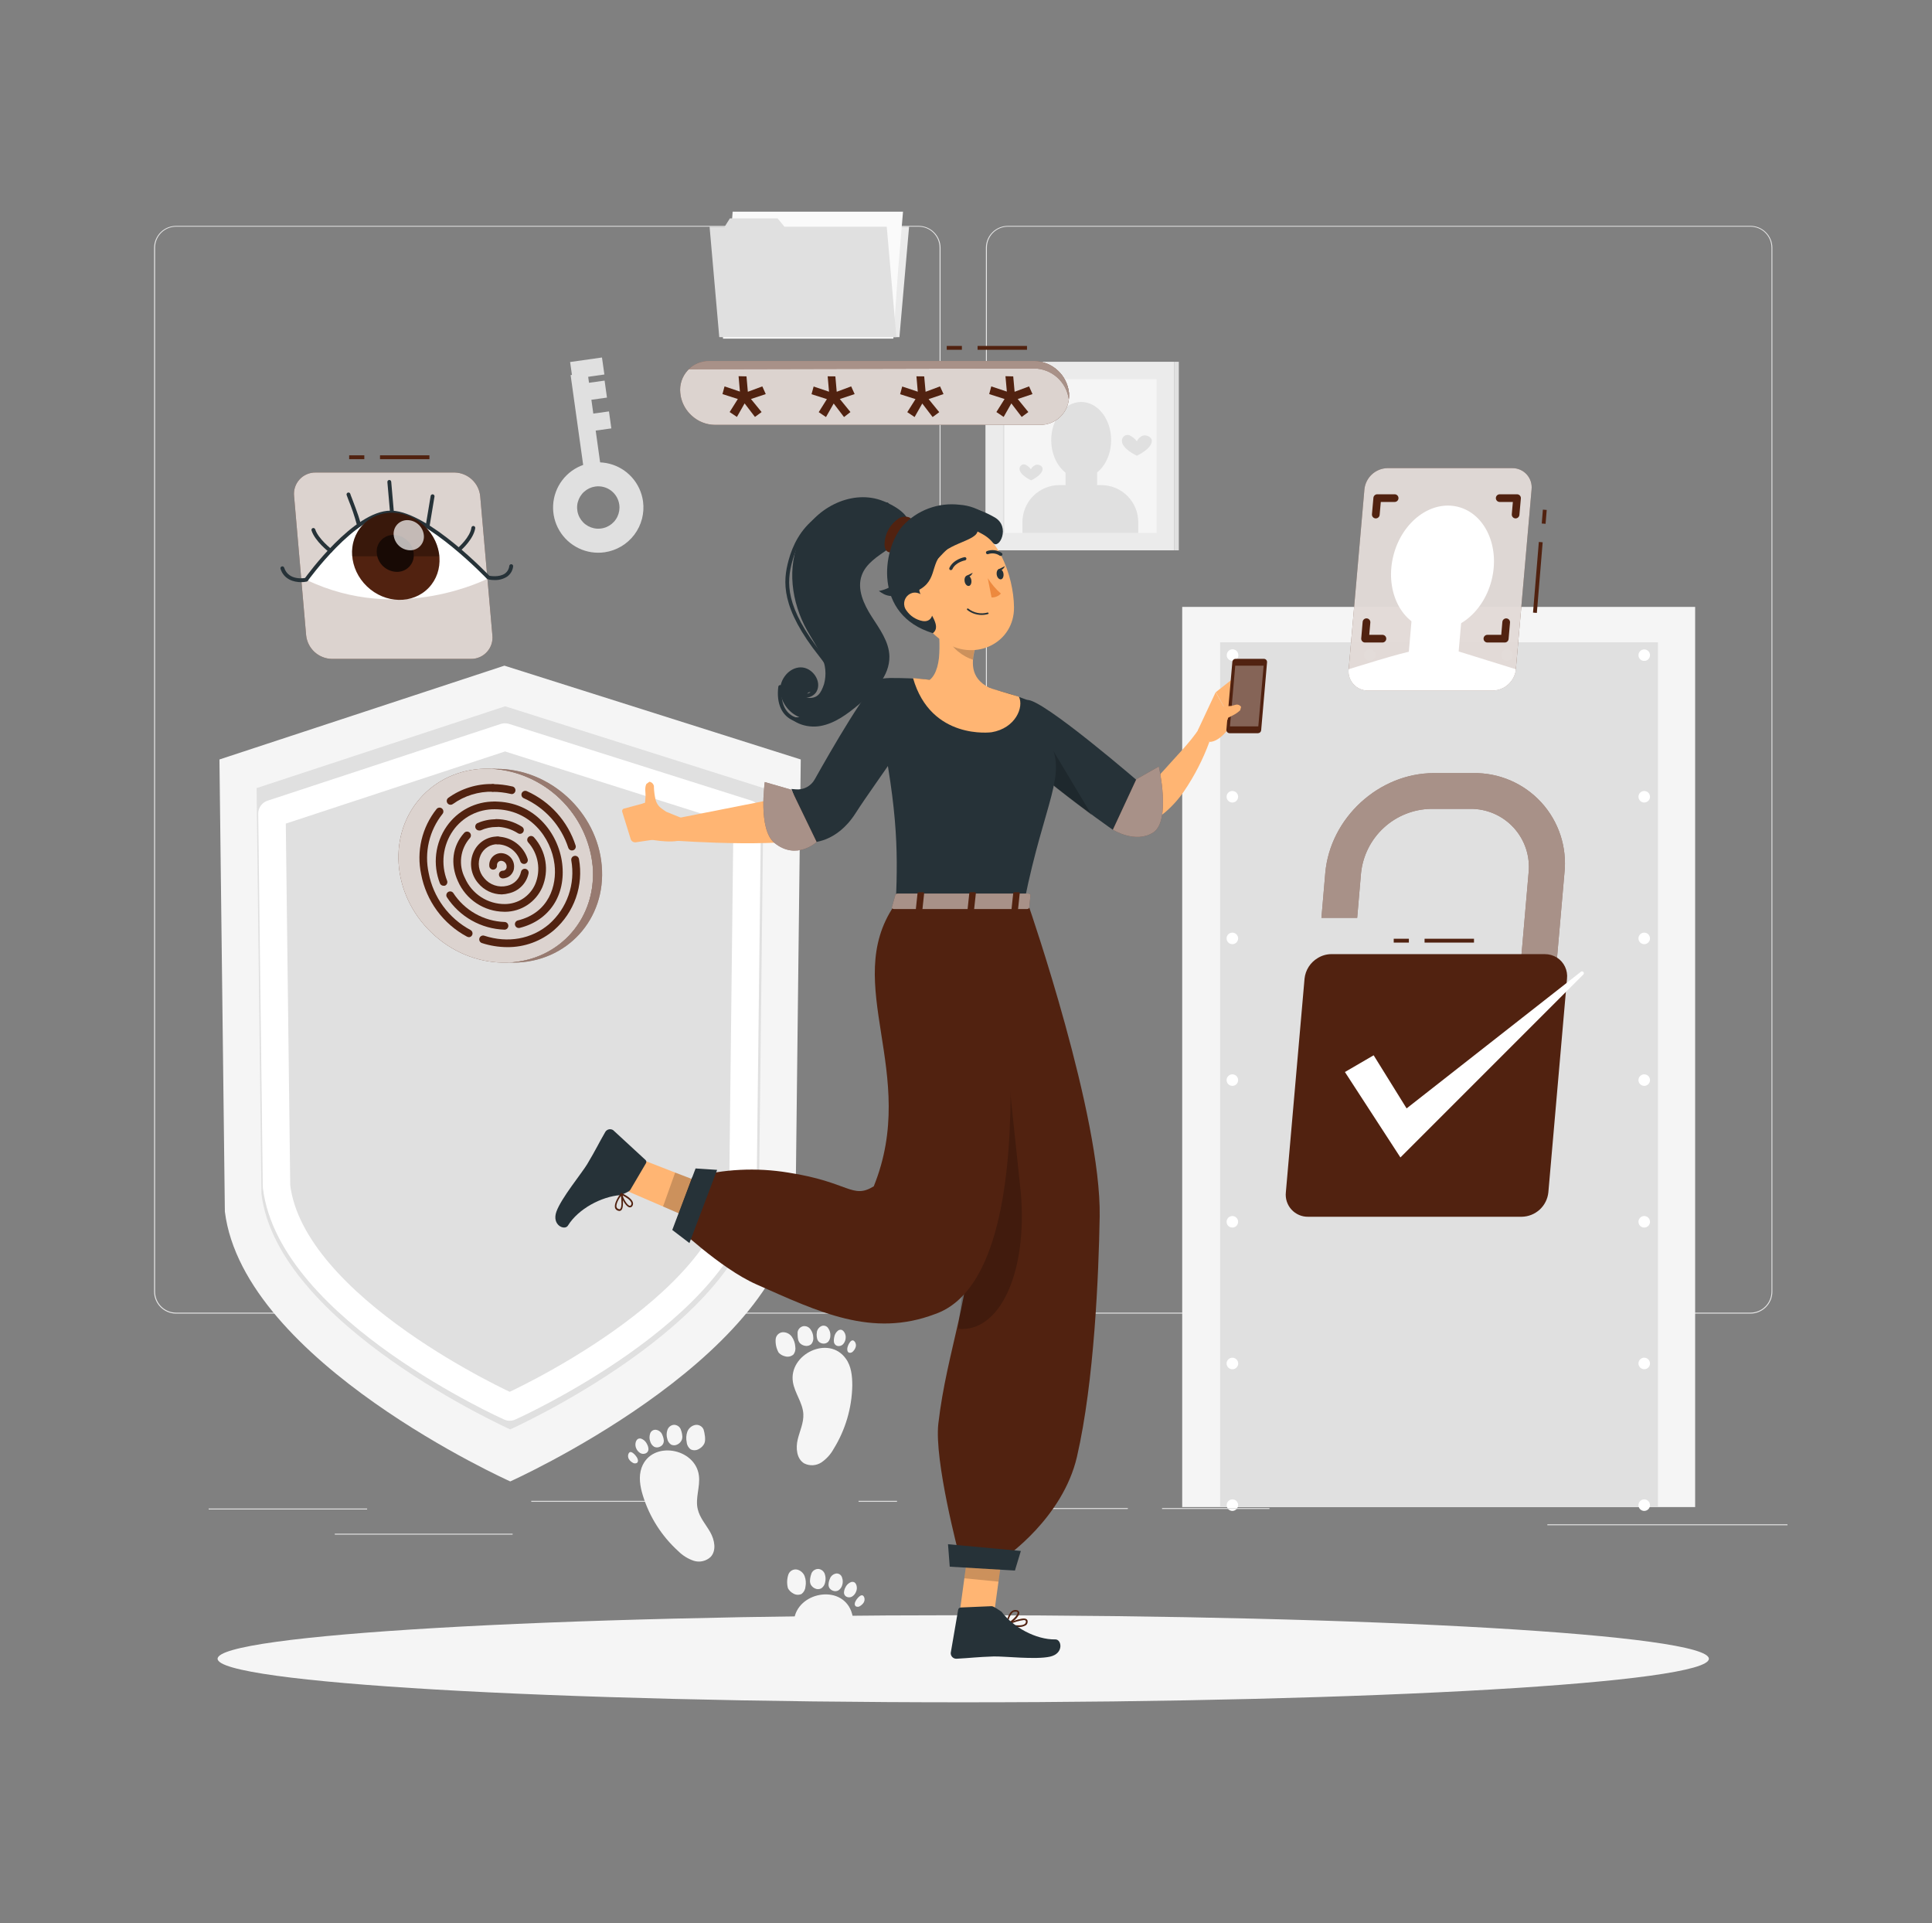 <svg width="211" height="210" viewBox="0 0 211 210" fill="none" xmlns="http://www.w3.org/2000/svg">
    <rect x="0" y="0" width="211" height="210" fill="#808080" stroke="none"/>
    <path d="M100.326 143.443H19.228C18.593 143.442 17.983 143.188 17.534 142.739C17.084 142.289 16.831 141.68 16.83 141.044V27.044C16.837 26.412 17.092 25.808 17.541 25.363C17.99 24.918 18.596 24.668 19.228 24.667H100.326C100.961 24.668 101.57 24.921 102.019 25.37C102.468 25.82 102.72 26.43 102.72 27.065V141.044C102.72 141.68 102.468 142.289 102.019 142.739C101.57 143.188 100.961 143.442 100.326 143.443ZM19.228 24.751C18.62 24.752 18.038 24.994 17.608 25.424C17.178 25.853 16.936 26.436 16.935 27.044V141.044C16.936 141.652 17.178 142.235 17.608 142.665C18.038 143.095 18.62 143.337 19.228 143.338H100.326C100.934 143.337 101.516 143.094 101.945 142.664C102.374 142.235 102.615 141.652 102.615 141.044V27.044C102.615 26.436 102.374 25.854 101.945 25.424C101.516 24.994 100.934 24.752 100.326 24.751H19.228Z" fill="#E6E6E6"/>
    <path d="M191.172 143.443H110.07C109.435 143.442 108.826 143.188 108.377 142.739C107.928 142.289 107.676 141.68 107.676 141.044V27.044C107.682 26.412 107.936 25.808 108.385 25.363C108.833 24.918 109.439 24.668 110.07 24.667H191.172C191.804 24.668 192.41 24.918 192.858 25.363C193.306 25.808 193.561 26.412 193.566 27.044V141.044C193.566 141.68 193.314 142.289 192.865 142.739C192.416 143.188 191.808 143.442 191.172 143.443ZM110.07 24.751C109.463 24.752 108.881 24.994 108.451 25.424C108.022 25.854 107.781 26.436 107.781 27.044V141.044C107.781 141.652 108.022 142.235 108.451 142.664C108.881 143.094 109.463 143.337 110.07 143.338H191.172C191.781 143.337 192.364 143.095 192.794 142.665C193.225 142.235 193.467 141.653 193.47 141.044V27.044C193.467 26.436 193.225 25.853 192.794 25.423C192.364 24.994 191.781 24.752 191.172 24.751H110.07Z" fill="#E6E6E6"/>
    <path d="M87.453 82.933L86.878 132.3C84.845 148.726 55.726 161.767 55.726 161.767C55.726 161.767 26.603 148.739 24.558 132.3L23.966 82.933L55.088 72.689L87.453 82.933Z" fill="#F5F5F5"/>
    <path d="M83.391 86.058L82.892 130.385C81.119 144.711 55.722 156.085 55.722 156.085C55.722 156.085 30.325 144.711 28.556 130.385L28.023 86.058L55.168 77.125L83.391 86.058Z" fill="#E0E0E0"/>
    <path d="M81.611 88.855L81.14 129.549C79.46 142.989 55.667 153.64 55.667 153.64C55.667 153.64 31.858 142.976 30.198 129.549L29.699 88.855L55.147 80.481L81.611 88.855Z" stroke="white" stroke-width="3" stroke-linecap="round" stroke-linejoin="round"/>
    <path d="M185.132 66.272H129.113V164.569H185.132V66.272Z" fill="#F5F5F5"/>
    <path d="M181.071 70.136H133.254V164.569H181.071V70.136Z" fill="#E0E0E0"/>
    <path d="M134.598 164.989C134.514 164.989 134.431 164.972 134.355 164.938C134.279 164.908 134.21 164.862 134.153 164.804C134.092 164.747 134.045 164.676 134.014 164.598C133.984 164.522 133.969 164.441 133.968 164.359C133.968 164.266 133.989 164.174 134.029 164.09C134.069 164.006 134.127 163.932 134.198 163.873C134.27 163.813 134.354 163.771 134.445 163.748C134.535 163.726 134.629 163.723 134.72 163.741L134.838 163.775L134.947 163.834C134.981 163.858 135.013 163.885 135.043 163.913C135.073 163.942 135.099 163.974 135.119 164.01C135.144 164.044 135.163 164.08 135.178 164.119C135.195 164.157 135.208 164.196 135.216 164.237C135.22 164.277 135.22 164.318 135.216 164.359C135.216 164.441 135.199 164.523 135.165 164.598C135.135 164.675 135.089 164.745 135.031 164.804C134.915 164.918 134.761 164.984 134.598 164.989Z" fill="white"/>
    <path d="M133.959 148.886C133.96 148.803 133.977 148.721 134.009 148.644C134.042 148.568 134.089 148.498 134.148 148.44C134.208 148.382 134.278 148.336 134.355 148.305C134.432 148.274 134.515 148.259 134.598 148.26C134.765 148.26 134.925 148.326 135.043 148.445C135.162 148.563 135.228 148.723 135.228 148.89C135.228 149.057 135.162 149.217 135.043 149.336C134.925 149.454 134.765 149.52 134.598 149.52C134.514 149.521 134.431 149.506 134.353 149.474C134.276 149.443 134.205 149.396 134.145 149.337C134.086 149.278 134.039 149.208 134.007 149.13C133.975 149.053 133.959 148.97 133.959 148.886ZM133.959 133.417C133.959 133.25 134.026 133.09 134.144 132.972C134.262 132.854 134.422 132.787 134.589 132.787C134.757 132.787 134.917 132.854 135.035 132.972C135.153 133.09 135.219 133.25 135.219 133.417C135.219 133.584 135.153 133.745 135.035 133.863C134.917 133.981 134.757 134.047 134.589 134.047C134.422 134.047 134.262 133.981 134.144 133.863C134.026 133.745 133.959 133.584 133.959 133.417ZM133.959 117.944C133.959 117.777 134.026 117.617 134.144 117.499C134.262 117.381 134.422 117.314 134.589 117.314C134.757 117.314 134.917 117.381 135.035 117.499C135.153 117.617 135.219 117.777 135.219 117.944C135.219 118.112 135.153 118.272 135.035 118.39C134.917 118.508 134.757 118.574 134.589 118.574C134.507 118.574 134.425 118.558 134.348 118.526C134.272 118.495 134.203 118.448 134.144 118.39C134.086 118.331 134.039 118.262 134.007 118.186C133.976 118.109 133.959 118.027 133.959 117.944ZM133.959 102.472C133.959 102.305 134.026 102.144 134.144 102.026C134.262 101.908 134.422 101.842 134.589 101.842C134.757 101.842 134.917 101.908 135.035 102.026C135.153 102.144 135.219 102.305 135.219 102.472C135.219 102.639 135.153 102.799 135.035 102.917C134.917 103.035 134.757 103.102 134.589 103.102C134.424 103.102 134.265 103.036 134.147 102.92C134.029 102.804 133.962 102.646 133.959 102.48V102.472ZM133.959 87.003C133.959 86.836 134.026 86.676 134.144 86.558C134.262 86.439 134.422 86.373 134.589 86.373C134.757 86.373 134.917 86.439 135.035 86.558C135.153 86.676 135.219 86.836 135.219 87.003C135.219 87.17 135.153 87.33 135.035 87.448C134.917 87.567 134.757 87.633 134.589 87.633C134.507 87.633 134.425 87.617 134.348 87.585C134.272 87.553 134.203 87.507 134.144 87.448C134.086 87.39 134.039 87.321 134.007 87.244C133.976 87.168 133.959 87.086 133.959 87.003Z" fill="white"/>
    <path d="M134.598 72.16C134.515 72.161 134.433 72.144 134.357 72.113C134.28 72.081 134.211 72.034 134.153 71.975C134.122 71.947 134.095 71.915 134.073 71.879C134.051 71.845 134.031 71.81 134.014 71.774C133.997 71.735 133.986 71.694 133.981 71.652C133.976 71.612 133.976 71.571 133.981 71.53C133.982 71.363 134.048 71.204 134.166 71.085C134.193 71.055 134.224 71.028 134.258 71.005C134.292 70.983 134.329 70.965 134.367 70.951C134.405 70.934 134.444 70.922 134.485 70.913C134.567 70.896 134.651 70.896 134.733 70.913C134.773 70.922 134.812 70.934 134.85 70.951C134.889 70.965 134.925 70.983 134.959 71.005C134.993 71.029 135.026 71.056 135.056 71.085C135.173 71.204 135.24 71.363 135.241 71.53C135.245 71.571 135.245 71.612 135.241 71.652C135.232 71.694 135.219 71.734 135.203 71.774C135.188 71.811 135.168 71.846 135.144 71.879C135.124 71.915 135.098 71.947 135.069 71.975C135.007 72.037 134.933 72.085 134.852 72.116C134.772 72.148 134.685 72.163 134.598 72.16Z" fill="white"/>
    <path d="M163.948 71.53C163.948 71.363 164.014 71.203 164.132 71.085C164.25 70.967 164.411 70.9 164.578 70.9C164.745 70.9 164.905 70.967 165.023 71.085C165.141 71.203 165.208 71.363 165.208 71.53C165.208 71.697 165.141 71.858 165.023 71.976C164.905 72.094 164.745 72.16 164.578 72.16C164.411 72.16 164.25 72.094 164.132 71.976C164.014 71.858 163.948 71.697 163.948 71.53ZM148.954 71.53C148.954 71.363 149.02 71.203 149.138 71.085C149.256 70.967 149.417 70.9 149.584 70.9C149.751 70.9 149.911 70.967 150.029 71.085C150.147 71.203 150.214 71.363 150.214 71.53C150.214 71.697 150.147 71.858 150.029 71.976C149.911 72.094 149.751 72.16 149.584 72.16C149.417 72.16 149.256 72.094 149.138 71.976C149.02 71.858 148.954 71.697 148.954 71.53Z" fill="white"/>
    <path d="M179.572 72.16C179.531 72.164 179.491 72.164 179.45 72.16L179.333 72.127L179.223 72.068C179.189 72.043 179.157 72.017 179.127 71.988C179.009 71.87 178.942 71.71 178.942 71.543C178.943 71.376 179.009 71.216 179.127 71.098C179.156 71.069 179.188 71.043 179.223 71.022C179.256 70.997 179.293 70.977 179.333 70.963C179.37 70.946 179.41 70.933 179.45 70.925C179.532 70.909 179.616 70.909 179.698 70.925L179.816 70.963C179.853 70.977 179.889 70.997 179.921 71.022C179.956 71.042 179.989 71.068 180.017 71.098C180.135 71.216 180.201 71.376 180.202 71.543C180.202 71.71 180.135 71.87 180.017 71.988C179.988 72.018 179.955 72.045 179.921 72.068C179.887 72.09 179.852 72.109 179.816 72.127L179.698 72.16C179.656 72.164 179.614 72.164 179.572 72.16Z" fill="white"/>
    <path d="M178.942 148.886C178.942 148.719 179.008 148.559 179.126 148.44C179.245 148.322 179.405 148.256 179.572 148.256C179.739 148.256 179.899 148.322 180.017 148.44C180.136 148.559 180.202 148.719 180.202 148.886C180.202 149.053 180.136 149.213 180.017 149.331C179.899 149.449 179.739 149.516 179.572 149.516C179.405 149.516 179.245 149.449 179.126 149.331C179.008 149.213 178.942 149.053 178.942 148.886ZM178.942 133.417C178.942 133.25 179.008 133.09 179.126 132.972C179.245 132.854 179.405 132.787 179.572 132.787C179.739 132.787 179.899 132.854 180.017 132.972C180.136 133.09 180.202 133.25 180.202 133.417C180.202 133.584 180.136 133.745 180.017 133.863C179.899 133.981 179.739 134.047 179.572 134.047C179.405 134.047 179.245 133.981 179.126 133.863C179.008 133.745 178.942 133.584 178.942 133.417ZM178.942 117.944C178.942 117.777 179.008 117.617 179.126 117.499C179.245 117.381 179.405 117.314 179.572 117.314C179.739 117.314 179.899 117.381 180.017 117.499C180.136 117.617 180.202 117.777 180.202 117.944C180.202 118.112 180.136 118.272 180.017 118.39C179.899 118.508 179.739 118.574 179.572 118.574C179.489 118.574 179.407 118.558 179.331 118.526C179.254 118.495 179.185 118.448 179.126 118.39C179.068 118.331 179.022 118.262 178.99 118.186C178.958 118.109 178.942 118.027 178.942 117.944ZM178.942 102.472C178.942 102.305 179.008 102.144 179.126 102.026C179.245 101.908 179.405 101.842 179.572 101.842C179.739 101.842 179.899 101.908 180.017 102.026C180.136 102.144 180.202 102.305 180.202 102.472C180.202 102.639 180.136 102.799 180.017 102.917C179.899 103.035 179.739 103.102 179.572 103.102C179.406 103.102 179.247 103.036 179.129 102.92C179.011 102.804 178.944 102.646 178.942 102.48V102.472ZM178.942 87.003C178.942 86.836 179.008 86.676 179.126 86.558C179.245 86.439 179.405 86.373 179.572 86.373C179.739 86.373 179.899 86.439 180.017 86.558C180.136 86.676 180.202 86.836 180.202 87.003C180.202 87.17 180.136 87.33 180.017 87.448C179.899 87.567 179.739 87.633 179.572 87.633C179.489 87.633 179.407 87.617 179.331 87.585C179.254 87.553 179.185 87.507 179.126 87.448C179.068 87.39 179.022 87.321 178.99 87.244C178.958 87.168 178.942 87.086 178.942 87.003Z" fill="white"/>
    <path d="M179.572 164.989C179.447 164.988 179.326 164.951 179.222 164.882C179.119 164.813 179.038 164.715 178.99 164.6C178.943 164.485 178.93 164.358 178.954 164.236C178.979 164.114 179.039 164.002 179.127 163.913C179.157 163.885 179.189 163.858 179.223 163.834L179.332 163.775L179.45 163.741C179.532 163.724 179.616 163.724 179.698 163.741L179.815 163.775C179.852 163.792 179.887 163.812 179.92 163.834C179.955 163.857 179.988 163.884 180.017 163.913C180.135 164.031 180.202 164.192 180.202 164.359C180.203 164.441 180.187 164.524 180.155 164.6C180.123 164.677 180.076 164.746 180.017 164.804C179.899 164.922 179.739 164.988 179.572 164.989Z" fill="white"/>
    <path d="M40.098 164.728H22.79V164.833H40.098V164.728Z" fill="#E0E0E0"/>
    <path d="M75.378 163.888H58.02V163.993H75.378V163.888Z" fill="#E0E0E0"/>
    <path d="M97.966 163.888H93.766V163.993H97.966V163.888Z" fill="#E0E0E0"/>
    <path d="M55.986 167.475H36.562V167.58H55.986V167.475Z" fill="#E0E0E0"/>
    <path d="M123.174 164.674H114.102V164.779H123.174V164.674Z" fill="#E0E0E0"/>
    <path d="M138.643 164.674H126.912V164.779H138.643V164.674Z" fill="#E0E0E0"/>
    <path d="M195.216 166.45H168.992V166.555H195.216V166.45Z" fill="#E0E0E0"/>
    <path d="M98.23 36.813H78.881L79.939 24.755H99.284L98.23 36.813Z" fill="#EBEBEB"/>
    <path d="M98.621 23.117L98.092 29.413L97.562 36.981H78.957L80.015 23.117H98.621Z" fill="#FAFAFA"/>
    <path d="M96.844 24.755L97.899 36.813H78.553L77.495 24.755H79.141L79.713 23.848H84.925L85.672 24.755H96.844Z" fill="#E0E0E0"/>
    <path d="M128.218 39.505H107.63V60.094H128.218V39.505Z" fill="#EBEBEB"/>
    <path d="M128.743 39.505H128.218V60.094H128.743V39.505Z" fill="#E0E0E0"/>
    <path d="M126.312 41.412H109.528V58.195H126.312V41.412Z" fill="#F5F5F5"/>
    <path d="M109.688 41.412H109.533V58.195H109.688V41.412Z" fill="#E0E0E0"/>
    <path d="M118.079 52.227C119.886 52.227 121.351 50.362 121.351 48.061C121.351 45.76 119.886 43.894 118.079 43.894C116.272 43.894 114.808 45.76 114.808 48.061C114.808 50.362 116.272 52.227 118.079 52.227Z" fill="#E0E0E0"/>
    <path d="M116.37 54.335H119.818V50.887H116.37V54.335Z" fill="#E0E0E0"/>
    <path d="M124.296 58.195H111.662V57.019C111.662 55.945 112.089 54.916 112.848 54.156C113.607 53.397 114.637 52.97 115.711 52.97H120.264C121.338 52.97 122.367 53.397 123.127 54.156C123.886 54.916 124.313 55.945 124.312 57.019V58.195H124.296Z" fill="#E0E0E0"/>
    <path d="M111.347 51.19C111.347 51.874 112.607 52.45 112.607 52.45C112.607 52.45 113.867 51.891 113.867 51.19C113.867 50.862 113.413 50.677 113.115 50.77C113.001 50.809 112.895 50.871 112.805 50.952C112.715 51.033 112.642 51.131 112.59 51.24C112.429 51.023 112.217 50.85 111.973 50.736C111.901 50.711 111.824 50.704 111.749 50.715C111.674 50.725 111.602 50.755 111.541 50.799C111.48 50.844 111.43 50.903 111.396 50.971C111.362 51.038 111.345 51.114 111.347 51.19Z" fill="#E0E0E0"/>
    <path d="M122.527 48.128C122.527 49.031 124.161 49.762 124.161 49.762C124.161 49.762 125.795 49.031 125.795 48.128C125.795 47.708 125.19 47.46 124.808 47.569C124.519 47.684 124.287 47.907 124.161 48.191C123.948 47.908 123.67 47.68 123.35 47.527C123.256 47.494 123.154 47.484 123.055 47.498C122.956 47.513 122.861 47.551 122.78 47.611C122.699 47.67 122.634 47.748 122.59 47.838C122.546 47.928 122.524 48.028 122.527 48.128Z" fill="#E0E0E0"/>
    <path d="M86.596 150.914C86.79 152.128 87.667 153.174 87.735 154.4C87.789 155.362 87.34 156.265 87.117 157.202C86.895 158.138 87.004 159.302 87.823 159.797C88.121 159.949 88.454 160.018 88.787 159.998C89.121 159.978 89.443 159.87 89.721 159.684C90.27 159.304 90.723 158.803 91.044 158.218C92.332 156.136 93.036 153.745 93.081 151.297C93.081 150.268 92.976 149.176 92.371 148.357C90.498 145.74 86.118 147.89 86.596 150.914Z" fill="#F5F5F5"/>
    <path d="M85.038 147.701C85.219 147.899 85.454 148.038 85.715 148.1C85.872 148.152 86.04 148.162 86.202 148.13C86.364 148.099 86.516 148.026 86.643 147.92C86.739 147.796 86.808 147.653 86.844 147.5C86.88 147.347 86.883 147.188 86.853 147.034C86.827 146.647 86.695 146.275 86.471 145.958C86.358 145.803 86.208 145.677 86.035 145.593C85.863 145.508 85.671 145.468 85.479 145.475C85.287 145.491 85.107 145.572 84.968 145.705C84.829 145.839 84.739 146.015 84.715 146.206C84.668 146.726 84.781 147.248 85.038 147.701Z" fill="#F5F5F5"/>
    <path d="M88.528 145.177C88.442 145.044 88.319 144.94 88.174 144.876C88.03 144.813 87.869 144.793 87.713 144.82C87.559 144.855 87.419 144.935 87.311 145.05C87.203 145.166 87.133 145.311 87.109 145.467C87.102 145.569 87.102 145.671 87.109 145.774C87.11 145.939 87.128 146.103 87.163 146.265C87.198 146.421 87.272 146.565 87.377 146.685C87.522 146.825 87.704 146.919 87.902 146.954C88.025 146.983 88.153 146.982 88.275 146.952C88.397 146.921 88.51 146.861 88.604 146.777C88.687 146.676 88.75 146.558 88.787 146.432C88.825 146.306 88.837 146.173 88.822 146.042C88.813 145.731 88.71 145.43 88.528 145.177Z" fill="#F5F5F5"/>
    <path d="M90.473 145.072C90.404 144.945 90.292 144.848 90.157 144.797C90.022 144.746 89.873 144.745 89.738 144.795C89.606 144.85 89.489 144.937 89.398 145.047C89.308 145.158 89.245 145.289 89.217 145.429C89.217 145.522 89.192 145.614 89.188 145.706C89.185 145.859 89.202 146.012 89.238 146.16C89.268 146.306 89.345 146.439 89.457 146.538C89.576 146.638 89.722 146.699 89.876 146.714C89.977 146.727 90.079 146.717 90.176 146.686C90.272 146.655 90.361 146.603 90.435 146.534C90.598 146.348 90.688 146.109 90.687 145.862C90.706 145.582 90.63 145.304 90.473 145.072Z" fill="#F5F5F5"/>
    <path d="M92.208 145.475C92.002 145.169 91.788 145.148 91.552 145.278C91.343 145.431 91.195 145.652 91.132 145.904C91.109 145.985 91.092 146.068 91.082 146.152C91.059 146.291 91.059 146.433 91.082 146.572C91.109 146.706 91.188 146.825 91.3 146.903C91.404 146.968 91.527 146.998 91.649 146.987C91.808 146.973 91.957 146.903 92.069 146.79C92.224 146.624 92.322 146.414 92.35 146.189C92.393 145.942 92.342 145.687 92.208 145.475Z" fill="#F5F5F5"/>
    <path d="M92.547 147.176C92.525 147.276 92.525 147.379 92.547 147.479C92.556 147.53 92.577 147.578 92.608 147.619C92.64 147.66 92.681 147.693 92.728 147.714C92.814 147.734 92.904 147.727 92.986 147.696C93.068 147.664 93.139 147.609 93.19 147.538C93.314 147.411 93.405 147.255 93.455 147.084C93.479 146.999 93.486 146.909 93.475 146.821C93.465 146.733 93.436 146.648 93.392 146.572C93.018 145.963 92.598 146.874 92.547 147.176Z" fill="#F5F5F5"/>
    <path d="M92.888 178.966C93.169 177.975 93.333 176.887 92.96 175.925C91.805 172.931 87.033 173.884 86.718 176.933L92.888 178.966Z" fill="#F5F5F5"/>
    <path d="M86.054 173.431C86.179 173.668 86.372 173.863 86.609 173.989C86.747 174.079 86.906 174.132 87.071 174.143C87.236 174.154 87.4 174.123 87.55 174.052C87.672 173.956 87.773 173.834 87.846 173.696C87.918 173.558 87.96 173.406 87.97 173.25C88.044 172.871 88.012 172.478 87.877 172.116C87.808 171.935 87.695 171.774 87.548 171.648C87.401 171.521 87.226 171.432 87.037 171.389C86.848 171.356 86.654 171.388 86.486 171.48C86.317 171.573 86.186 171.72 86.113 171.898C85.939 172.391 85.919 172.925 86.054 173.431Z" fill="#F5F5F5"/>
    <path d="M90.078 171.881C90.028 171.731 89.936 171.598 89.812 171.5C89.688 171.401 89.538 171.341 89.381 171.326C89.223 171.321 89.067 171.363 88.933 171.447C88.799 171.531 88.693 171.652 88.629 171.797C88.592 171.893 88.561 171.991 88.537 172.091C88.494 172.25 88.469 172.413 88.461 172.578C88.45 172.742 88.484 172.906 88.558 173.053C88.657 173.22 88.803 173.356 88.978 173.443C89.088 173.502 89.211 173.533 89.337 173.533C89.462 173.533 89.585 173.502 89.696 173.443C89.806 173.368 89.9 173.272 89.972 173.16C90.044 173.049 90.093 172.923 90.116 172.792C90.191 172.491 90.178 172.175 90.078 171.881Z" fill="#F5F5F5"/>
    <path d="M91.968 172.28C91.934 172.142 91.852 172.02 91.737 171.936C91.621 171.852 91.48 171.812 91.338 171.822C91.196 171.842 91.061 171.897 90.945 171.981C90.828 172.065 90.734 172.177 90.67 172.305C90.632 172.389 90.599 172.474 90.57 172.561C90.522 172.704 90.494 172.852 90.486 173.002C90.477 173.15 90.515 173.297 90.595 173.422C90.688 173.554 90.82 173.652 90.973 173.704C91.067 173.742 91.169 173.759 91.27 173.753C91.372 173.747 91.471 173.719 91.561 173.67C91.767 173.535 91.916 173.329 91.981 173.09C92.066 172.826 92.061 172.541 91.968 172.28Z" fill="#F5F5F5"/>
    <path d="M93.539 173.116C93.421 172.763 93.199 172.696 92.959 172.754C92.715 172.845 92.509 173.019 92.38 173.246C92.338 173.319 92.3 173.395 92.266 173.473C92.215 173.598 92.184 173.732 92.174 173.867C92.166 174.003 92.209 174.136 92.296 174.241C92.379 174.332 92.49 174.392 92.611 174.413C92.768 174.444 92.931 174.416 93.068 174.334C93.258 174.212 93.405 174.034 93.488 173.825C93.591 173.603 93.609 173.35 93.539 173.116Z" fill="#F5F5F5"/>
    <path d="M93.438 174.846C93.386 174.935 93.356 175.034 93.35 175.136C93.346 175.187 93.354 175.239 93.373 175.286C93.393 175.334 93.424 175.376 93.463 175.409C93.541 175.45 93.629 175.467 93.716 175.458C93.804 175.449 93.887 175.414 93.954 175.358C94.106 175.266 94.235 175.14 94.328 174.989C94.374 174.912 94.403 174.828 94.416 174.74C94.428 174.652 94.422 174.562 94.4 174.476C94.181 173.792 93.572 174.573 93.438 174.846Z" fill="#F5F5F5"/>
    <path d="M76.331 161.137C76.487 162.359 75.911 163.607 76.205 164.804C76.419 165.74 77.104 166.484 77.575 167.324C78.045 168.164 78.267 169.306 77.612 170.012C77.369 170.241 77.069 170.4 76.743 170.474C76.418 170.548 76.078 170.533 75.76 170.432C75.128 170.215 74.553 169.858 74.08 169.386C72.266 167.742 70.928 165.64 70.208 163.3C69.905 162.313 69.721 161.234 70.073 160.264C71.178 157.244 75.957 158.101 76.331 161.137Z" fill="#F5F5F5"/>
    <path d="M76.923 157.626C76.805 157.865 76.618 158.062 76.386 158.193C76.249 158.287 76.091 158.344 75.927 158.358C75.762 158.373 75.596 158.345 75.445 158.277C75.317 158.185 75.211 158.067 75.133 157.93C75.055 157.792 75.009 157.64 74.996 157.483C74.915 157.105 74.938 156.711 75.063 156.345C75.131 156.162 75.243 155.999 75.39 155.87C75.536 155.741 75.713 155.65 75.903 155.606C76.091 155.568 76.287 155.595 76.457 155.684C76.628 155.773 76.763 155.917 76.839 156.093C76.957 156.484 77.104 157.244 76.923 157.626Z" fill="#F5F5F5"/>
    <path d="M72.887 156.16C72.934 156.009 73.023 155.874 73.144 155.773C73.266 155.671 73.415 155.607 73.572 155.589C73.73 155.581 73.886 155.62 74.022 155.702C74.157 155.783 74.265 155.904 74.332 156.047C74.373 156.141 74.406 156.238 74.433 156.337C74.478 156.494 74.506 156.656 74.517 156.82C74.532 156.984 74.502 157.15 74.429 157.298C74.335 157.478 74.189 157.625 74.009 157.718C73.901 157.782 73.778 157.818 73.653 157.823C73.528 157.828 73.403 157.802 73.29 157.748C73.181 157.674 73.087 157.578 73.015 157.467C72.943 157.356 72.894 157.231 72.871 157.101C72.779 156.793 72.785 156.465 72.887 156.16Z" fill="#F5F5F5"/>
    <path d="M70.989 156.597C71.02 156.456 71.101 156.331 71.216 156.244C71.332 156.158 71.475 156.116 71.619 156.127C71.761 156.144 71.897 156.195 72.014 156.277C72.132 156.358 72.229 156.466 72.295 156.593C72.336 156.676 72.371 156.761 72.4 156.849C72.452 156.991 72.484 157.139 72.497 157.29C72.505 157.437 72.469 157.584 72.392 157.71C72.302 157.843 72.173 157.945 72.022 158C71.929 158.04 71.828 158.059 71.726 158.056C71.624 158.052 71.525 158.026 71.434 157.979C71.229 157.846 71.079 157.643 71.014 157.408C70.917 157.148 70.908 156.863 70.989 156.597Z" fill="#F5F5F5"/>
    <path d="M69.435 157.466C69.549 157.114 69.767 157.046 70.011 157.093C70.257 157.18 70.465 157.351 70.599 157.576C70.643 157.647 70.682 157.722 70.716 157.798C70.773 157.921 70.807 158.054 70.817 158.189C70.83 158.325 70.79 158.461 70.704 158.567C70.622 158.658 70.513 158.72 70.393 158.743C70.236 158.778 70.071 158.754 69.931 158.676C69.736 158.559 69.582 158.384 69.49 158.176C69.386 157.954 69.367 157.702 69.435 157.466Z" fill="#F5F5F5"/>
    <path d="M69.578 159.18C69.63 159.269 69.663 159.368 69.674 159.47C69.679 159.521 69.672 159.573 69.653 159.621C69.634 159.67 69.604 159.713 69.565 159.747C69.487 159.789 69.399 159.807 69.311 159.799C69.223 159.792 69.139 159.759 69.07 159.705C68.916 159.618 68.786 159.494 68.692 159.344C68.644 159.268 68.612 159.184 68.599 159.096C68.585 159.008 68.589 158.918 68.612 158.831C68.809 158.155 69.435 158.924 69.578 159.18Z" fill="#F5F5F5"/>
    <path d="M66.025 60.308C65.058 60.444 64.073 60.29 63.194 59.866C62.315 59.442 61.581 58.767 61.086 57.926C60.59 57.085 60.355 56.116 60.411 55.141C60.466 54.166 60.809 53.23 61.397 52.451C61.984 51.671 62.789 51.084 63.711 50.762C64.632 50.44 65.629 50.399 66.574 50.643C67.519 50.888 68.37 51.407 69.02 52.135C69.67 52.863 70.089 53.768 70.225 54.734C70.405 56.03 70.064 57.344 69.276 58.389C68.489 59.433 67.32 60.123 66.025 60.308ZM65.025 53.126C64.572 53.188 64.147 53.384 63.805 53.688C63.462 53.992 63.218 54.391 63.102 54.834C62.986 55.276 63.005 55.744 63.155 56.176C63.305 56.609 63.58 56.987 63.945 57.264C64.31 57.54 64.749 57.702 65.206 57.728C65.663 57.755 66.117 57.646 66.512 57.414C66.907 57.183 67.224 56.839 67.424 56.427C67.624 56.015 67.697 55.553 67.633 55.1C67.548 54.493 67.226 53.944 66.737 53.574C66.248 53.205 65.633 53.043 65.025 53.126Z" fill="#E0E0E0"/>
    <path d="M64.174 40.699L62.319 40.958L63.986 52.892L65.841 52.633L64.174 40.699Z" fill="#E0E0E0"/>
    <path d="M65.744 39.038L62.264 39.531L62.526 41.385L66.006 40.893L65.744 39.038Z" fill="#E0E0E0"/>
    <path d="M66.03 41.561L62.756 42.018L63.015 43.873L66.289 43.416L66.03 41.561Z" fill="#E0E0E0"/>
    <path d="M66.507 44.925L63.649 45.323L63.908 47.178L66.766 46.78L66.507 44.925Z" fill="#E0E0E0"/>
    <path d="M105.198 185.888C150.173 185.888 186.632 183.759 186.632 181.133C186.632 178.508 150.173 176.379 105.198 176.379C60.224 176.379 23.765 178.508 23.765 181.133C23.765 183.759 60.224 185.888 105.198 185.888Z" fill="#F5F5F5"/>
    <path d="M62.136 102.176C66.008 98.131 65.569 91.427 61.156 87.202C56.742 82.977 50.025 82.831 46.153 86.876C42.281 90.921 42.72 97.625 47.133 101.85C51.547 106.075 58.264 106.221 62.136 102.176Z" fill="#512210"/>
    <g opacity="0.8">
        <path d="M62.136 102.176C66.008 98.131 65.569 91.427 61.156 87.202C56.742 82.977 50.025 82.831 46.153 86.876C42.281 90.921 42.72 97.625 47.133 101.85C51.547 106.075 58.264 106.221 62.136 102.176Z" fill="white"/>
    </g>
    <path d="M49.208 87.881C49.12 87.881 49.034 87.853 48.962 87.802C48.891 87.75 48.837 87.677 48.81 87.594C48.782 87.51 48.781 87.42 48.807 87.336C48.834 87.251 48.886 87.178 48.956 87.125C50.37 86.11 52.075 85.579 53.816 85.613C53.927 85.613 54.034 85.657 54.112 85.736C54.191 85.815 54.236 85.921 54.236 86.033C54.236 86.144 54.191 86.251 54.112 86.33C54.034 86.409 53.927 86.453 53.816 86.453C52.257 86.418 50.728 86.89 49.46 87.797C49.387 87.851 49.299 87.881 49.208 87.881Z" fill="#512210"/>
    <path d="M51.195 102.329C51.126 102.329 51.058 102.311 50.998 102.278C49.71 101.59 48.593 100.623 47.729 99.447C46.864 98.271 46.273 96.917 45.999 95.483C45.733 94.243 45.745 92.959 46.035 91.724C46.326 90.489 46.888 89.334 47.679 88.343C47.751 88.257 47.853 88.203 47.964 88.193C48.075 88.183 48.186 88.217 48.272 88.288C48.358 88.36 48.411 88.462 48.422 88.573C48.432 88.684 48.398 88.795 48.326 88.88C47.611 89.778 47.105 90.823 46.844 91.94C46.583 93.058 46.574 94.219 46.819 95.34C47.07 96.651 47.611 97.889 48.401 98.964C49.192 100.039 50.212 100.925 51.388 101.556C51.47 101.6 51.535 101.671 51.573 101.756C51.611 101.842 51.619 101.937 51.596 102.028C51.574 102.118 51.521 102.198 51.448 102.256C51.374 102.314 51.284 102.345 51.191 102.346L51.195 102.329Z" fill="#512210"/>
    <path d="M55.399 103.425C54.459 103.421 53.525 103.271 52.631 102.98C52.579 102.963 52.53 102.935 52.488 102.9C52.446 102.864 52.411 102.82 52.386 102.77C52.361 102.721 52.346 102.667 52.341 102.612C52.337 102.557 52.343 102.501 52.36 102.449C52.377 102.396 52.405 102.347 52.441 102.305C52.477 102.263 52.521 102.228 52.57 102.203C52.619 102.178 52.673 102.163 52.728 102.158C52.783 102.154 52.839 102.161 52.892 102.178C55.475 103.018 58.053 102.547 59.965 100.918C60.934 100.062 61.667 98.971 62.092 97.75C62.517 96.529 62.62 95.218 62.392 93.946C62.374 93.834 62.401 93.72 62.468 93.629C62.534 93.538 62.634 93.476 62.745 93.459C62.856 93.441 62.97 93.468 63.062 93.534C63.153 93.6 63.214 93.7 63.232 93.811C63.487 95.226 63.371 96.682 62.896 98.038C62.422 99.394 61.604 100.605 60.523 101.552C59.099 102.777 57.278 103.443 55.399 103.425Z" fill="#512210"/>
    <path d="M62.463 92.87C62.374 92.87 62.287 92.841 62.216 92.788C62.144 92.736 62.091 92.661 62.064 92.576C61.678 91.384 61.045 90.285 60.208 89.353C59.37 88.42 58.345 87.674 57.201 87.163C57.098 87.118 57.017 87.035 56.977 86.931C56.936 86.827 56.938 86.711 56.982 86.608C57.027 86.506 57.11 86.425 57.214 86.384C57.318 86.343 57.434 86.345 57.537 86.39C58.79 86.95 59.912 87.768 60.829 88.789C61.747 89.811 62.439 91.014 62.862 92.32C62.897 92.426 62.888 92.541 62.837 92.64C62.787 92.74 62.699 92.815 62.593 92.849C62.551 92.862 62.507 92.869 62.463 92.87Z" fill="#512210"/>
    <path d="M55.844 86.688C55.812 86.692 55.78 86.692 55.748 86.688C55.116 86.541 54.469 86.466 53.82 86.465C53.709 86.465 53.602 86.421 53.523 86.342C53.444 86.264 53.4 86.157 53.4 86.045C53.4 85.934 53.444 85.827 53.523 85.748C53.602 85.67 53.709 85.625 53.82 85.625C54.527 85.627 55.232 85.711 55.92 85.873C56.031 85.886 56.133 85.942 56.203 86.03C56.273 86.118 56.304 86.23 56.292 86.341C56.279 86.453 56.222 86.555 56.134 86.624C56.047 86.694 55.935 86.726 55.823 86.713L55.844 86.688Z" fill="#512210"/>
    <path d="M48.436 96.722C48.35 96.722 48.266 96.696 48.195 96.647C48.125 96.599 48.071 96.529 48.041 96.449C47.647 95.433 47.509 94.335 47.638 93.253C47.767 92.171 48.159 91.137 48.78 90.241C49.367 89.393 50.154 88.702 51.071 88.229C51.988 87.756 53.007 87.515 54.038 87.528C54.15 87.528 54.257 87.572 54.336 87.651C54.414 87.73 54.459 87.837 54.459 87.948C54.459 88.059 54.414 88.166 54.336 88.245C54.257 88.324 54.15 88.368 54.038 88.368C53.142 88.358 52.257 88.566 51.46 88.976C50.662 89.386 49.977 89.985 49.465 90.72C48.92 91.509 48.577 92.419 48.466 93.371C48.356 94.323 48.481 95.288 48.831 96.18C48.868 96.284 48.864 96.399 48.817 96.5C48.771 96.601 48.687 96.679 48.583 96.718C48.534 96.727 48.485 96.729 48.436 96.722Z" fill="#512210"/>
    <path d="M55.096 101.518C53.838 101.476 52.608 101.131 51.511 100.511C50.414 99.892 49.483 99.017 48.797 97.961C48.745 97.868 48.731 97.759 48.757 97.657C48.783 97.554 48.846 97.465 48.935 97.407C49.024 97.349 49.131 97.327 49.235 97.345C49.34 97.362 49.434 97.419 49.498 97.503C50.108 98.443 50.935 99.222 51.909 99.774C52.884 100.327 53.977 100.637 55.096 100.678C55.208 100.678 55.315 100.723 55.394 100.801C55.472 100.88 55.517 100.987 55.517 101.098C55.517 101.21 55.472 101.316 55.394 101.395C55.315 101.474 55.208 101.518 55.096 101.518Z" fill="#512210"/>
    <path d="M56.667 101.338C56.571 101.34 56.477 101.31 56.401 101.252C56.325 101.194 56.27 101.112 56.247 101.018C56.221 100.91 56.238 100.796 56.295 100.701C56.353 100.606 56.446 100.537 56.554 100.51C59.96 99.67 60.842 96.684 60.561 94.391C60.195 91.4 57.835 88.372 54.026 88.368C53.914 88.368 53.807 88.324 53.728 88.245C53.65 88.166 53.605 88.059 53.605 87.948C53.605 87.837 53.65 87.73 53.728 87.651C53.807 87.572 53.914 87.528 54.026 87.528C58.322 87.528 60.985 90.93 61.397 94.29C61.816 97.755 59.998 100.519 56.755 101.325C56.727 101.332 56.697 101.337 56.667 101.338Z" fill="#512210"/>
    <path d="M52.321 90.686C52.241 90.686 52.163 90.663 52.096 90.619C52.029 90.576 51.976 90.515 51.943 90.443C51.895 90.342 51.89 90.227 51.928 90.122C51.966 90.017 52.043 89.931 52.144 89.884C52.788 89.599 53.486 89.456 54.19 89.464C54.301 89.464 54.408 89.508 54.487 89.587C54.565 89.666 54.61 89.773 54.61 89.884C54.61 89.996 54.565 90.102 54.487 90.181C54.408 90.26 54.301 90.304 54.19 90.304C53.61 90.305 53.037 90.429 52.51 90.67C52.449 90.689 52.384 90.695 52.321 90.686Z" fill="#512210"/>
    <path d="M55.021 99.561C53.957 99.544 52.921 99.222 52.034 98.634C51.148 98.046 50.448 97.216 50.019 96.243C49.149 94.349 49.406 92.371 50.703 90.943C50.779 90.861 50.883 90.812 50.994 90.808C51.105 90.803 51.214 90.843 51.296 90.917C51.377 90.993 51.426 91.097 51.431 91.208C51.435 91.319 51.396 91.428 51.321 91.51C50.799 92.1 50.468 92.835 50.372 93.617C50.276 94.398 50.42 95.191 50.783 95.89C51.154 96.739 51.767 97.459 52.544 97.963C53.321 98.466 54.23 98.73 55.155 98.721C55.856 98.716 56.54 98.508 57.125 98.123C57.71 97.738 58.171 97.191 58.452 96.55C58.769 95.793 58.864 94.962 58.727 94.153C58.59 93.344 58.227 92.591 57.68 91.98C57.644 91.938 57.617 91.89 57.599 91.837C57.582 91.785 57.576 91.729 57.58 91.674C57.584 91.619 57.599 91.566 57.624 91.517C57.65 91.467 57.684 91.424 57.726 91.388C57.768 91.352 57.816 91.325 57.869 91.308C57.921 91.291 57.977 91.284 58.032 91.288C58.087 91.293 58.14 91.308 58.189 91.333C58.238 91.358 58.282 91.392 58.318 91.434C58.97 92.165 59.401 93.067 59.561 94.033C59.721 95 59.603 95.992 59.221 96.894C58.876 97.681 58.312 98.352 57.595 98.826C56.878 99.3 56.04 99.556 55.181 99.565L55.021 99.561Z" fill="#512210"/>
    <path d="M56.789 91.056C56.71 91.056 56.633 91.033 56.567 90.989C55.858 90.532 55.033 90.288 54.19 90.283C54.078 90.283 53.971 90.239 53.892 90.16C53.814 90.082 53.77 89.975 53.77 89.863C53.77 89.752 53.814 89.645 53.892 89.566C53.971 89.487 54.078 89.443 54.19 89.443C55.193 89.447 56.174 89.739 57.016 90.283C57.092 90.332 57.15 90.405 57.182 90.49C57.214 90.575 57.217 90.667 57.191 90.754C57.166 90.841 57.113 90.918 57.04 90.972C56.968 91.026 56.88 91.056 56.789 91.056Z" fill="#512210"/>
    <path d="M54.798 97.667C54.308 97.663 53.824 97.553 53.38 97.342C52.937 97.132 52.545 96.827 52.232 96.449C51.828 95.987 51.566 95.418 51.477 94.811C51.388 94.204 51.475 93.585 51.728 93.026C51.954 92.519 52.325 92.089 52.793 91.79C53.261 91.492 53.806 91.337 54.362 91.346C54.473 91.346 54.58 91.39 54.659 91.469C54.737 91.548 54.782 91.654 54.782 91.766C54.782 91.877 54.737 91.984 54.659 92.063C54.58 92.142 54.473 92.186 54.362 92.186C53.969 92.179 53.583 92.287 53.251 92.496C52.918 92.706 52.655 93.008 52.493 93.366C52.308 93.778 52.246 94.235 52.313 94.682C52.381 95.129 52.576 95.547 52.875 95.886C53.172 96.25 53.567 96.523 54.013 96.671C54.459 96.82 54.938 96.839 55.395 96.726C55.766 96.642 56.106 96.454 56.373 96.183C56.64 95.912 56.824 95.57 56.903 95.197C56.927 95.089 56.993 94.994 57.087 94.934C57.18 94.874 57.294 94.854 57.402 94.878C57.456 94.889 57.508 94.912 57.553 94.943C57.599 94.974 57.638 95.014 57.668 95.061C57.698 95.107 57.719 95.159 57.728 95.213C57.738 95.268 57.737 95.324 57.726 95.378C57.615 95.903 57.355 96.386 56.979 96.769C56.602 97.153 56.124 97.42 55.601 97.541C55.339 97.615 55.07 97.657 54.798 97.667Z" fill="#512210"/>
    <path d="M57.243 94.34C57.15 94.345 57.059 94.318 56.983 94.265C56.907 94.212 56.851 94.135 56.823 94.046C56.655 93.52 56.328 93.059 55.886 92.728C55.444 92.397 54.91 92.212 54.358 92.198C54.246 92.198 54.139 92.154 54.06 92.075C53.982 91.997 53.938 91.89 53.938 91.778C53.938 91.667 53.982 91.56 54.06 91.481C54.139 91.403 54.246 91.358 54.358 91.358C55.088 91.375 55.795 91.618 56.38 92.055C56.966 92.491 57.401 93.099 57.625 93.794C57.642 93.847 57.648 93.903 57.644 93.958C57.639 94.013 57.624 94.067 57.599 94.116C57.573 94.165 57.538 94.209 57.496 94.244C57.454 94.28 57.405 94.307 57.352 94.324C57.317 94.334 57.28 94.34 57.243 94.34Z" fill="#512210"/>
    <path d="M54.912 95.92C54.801 95.92 54.694 95.875 54.615 95.797C54.536 95.718 54.492 95.611 54.492 95.5C54.492 95.388 54.536 95.281 54.615 95.203C54.694 95.124 54.801 95.08 54.912 95.08C54.969 95.08 55.026 95.068 55.079 95.046C55.131 95.023 55.179 94.99 55.218 94.948C55.258 94.906 55.288 94.857 55.307 94.803C55.327 94.749 55.335 94.692 55.332 94.635C55.334 94.553 55.32 94.471 55.291 94.395C55.261 94.319 55.217 94.249 55.16 94.19C55.103 94.131 55.036 94.084 54.961 94.051C54.886 94.019 54.805 94.001 54.723 94C54.661 94.002 54.601 94.016 54.544 94.041C54.488 94.066 54.438 94.102 54.395 94.147C54.352 94.198 54.32 94.257 54.3 94.32C54.279 94.384 54.272 94.451 54.278 94.517C54.281 94.572 54.273 94.627 54.255 94.68C54.237 94.732 54.209 94.78 54.172 94.821C54.136 94.863 54.091 94.896 54.042 94.921C53.992 94.945 53.938 94.959 53.883 94.962C53.828 94.965 53.773 94.958 53.72 94.94C53.668 94.922 53.62 94.894 53.579 94.857C53.537 94.82 53.504 94.776 53.479 94.726C53.455 94.676 53.441 94.622 53.438 94.567C53.423 94.391 53.444 94.214 53.5 94.046C53.556 93.878 53.646 93.724 53.764 93.592C53.882 93.46 54.026 93.354 54.186 93.28C54.347 93.205 54.521 93.165 54.698 93.16C54.89 93.161 55.08 93.2 55.258 93.274C55.435 93.349 55.595 93.458 55.73 93.595C55.865 93.732 55.971 93.894 56.043 94.073C56.114 94.251 56.15 94.442 56.147 94.635C56.15 94.802 56.12 94.969 56.058 95.124C55.996 95.28 55.904 95.422 55.787 95.542C55.669 95.662 55.529 95.757 55.375 95.821C55.22 95.886 55.054 95.92 54.887 95.92H54.912Z" fill="#512210"/>
    <path d="M65.718 94.521C66.231 100.372 61.901 105.113 56.058 105.113H55.605C61.174 104.828 65.219 100.199 64.723 94.534C64.437 91.76 63.179 89.177 61.172 87.242C59.165 85.307 56.539 84.144 53.757 83.958C53.904 83.958 54.055 83.958 54.206 83.958C60.065 83.933 65.223 88.675 65.718 94.521Z" fill="#512210"/>
    <g opacity="0.4">
        <path d="M65.718 94.521C66.231 100.372 61.901 105.113 56.058 105.113H55.605C61.174 104.828 65.219 100.199 64.723 94.534C64.437 91.76 63.179 89.177 61.172 87.242C59.165 85.307 56.539 84.144 53.757 83.958C53.904 83.958 54.055 83.958 54.206 83.958C60.065 83.933 65.223 88.675 65.718 94.521Z" fill="white"/>
    </g>
    <path d="M74.295 42.899C74.305 43.024 74.322 43.149 74.345 43.273C74.503 44.082 74.919 44.818 75.529 45.373C76.221 46.02 77.131 46.385 78.079 46.393H113.565C113.979 46.401 114.391 46.327 114.776 46.175C115.161 46.023 115.512 45.796 115.809 45.506C116.106 45.217 116.342 44.872 116.504 44.49C116.666 44.109 116.75 43.699 116.752 43.285C116.759 43.161 116.759 43.036 116.752 42.911C116.653 41.971 116.215 41.099 115.519 40.459C114.823 39.819 113.918 39.454 112.972 39.434H77.478C77.033 39.425 76.591 39.511 76.182 39.685C75.773 39.86 75.406 40.12 75.104 40.448C74.803 40.776 74.575 41.164 74.436 41.586C74.296 42.009 74.248 42.456 74.295 42.899Z" fill="#512210"/>
    <path opacity="0.8" d="M74.295 42.899C74.305 43.024 74.322 43.149 74.345 43.273C74.503 44.082 74.919 44.818 75.529 45.373C76.221 46.02 77.131 46.385 78.079 46.393H113.565C113.979 46.401 114.391 46.327 114.776 46.175C115.161 46.023 115.512 45.796 115.809 45.506C116.106 45.217 116.342 44.872 116.504 44.49C116.666 44.109 116.75 43.699 116.752 43.285C116.759 43.161 116.759 43.036 116.752 42.911C116.653 41.971 116.215 41.099 115.519 40.459C114.823 39.819 113.918 39.454 112.972 39.434H77.478C77.033 39.425 76.591 39.511 76.182 39.685C75.773 39.86 75.406 40.12 75.104 40.448C74.803 40.776 74.575 41.164 74.436 41.586C74.296 42.009 74.248 42.456 74.295 42.899Z" fill="white"/>
    <path d="M116.753 43.26C116.753 43.373 116.744 43.485 116.727 43.596C116.602 42.677 116.152 41.833 115.459 41.217C114.766 40.6 113.875 40.253 112.947 40.236L75.219 40.32C75.518 40.029 75.871 39.8 76.259 39.646C76.647 39.492 77.061 39.415 77.478 39.421H112.964C113.909 39.442 114.815 39.806 115.511 40.446C116.207 41.086 116.645 41.959 116.744 42.899C116.753 43.019 116.756 43.14 116.753 43.26Z" fill="#512210"/>
    <path opacity="0.5" d="M116.753 43.26C116.753 43.373 116.744 43.485 116.727 43.596C116.602 42.677 116.152 41.833 115.459 41.217C114.766 40.6 113.875 40.253 112.947 40.236L75.219 40.32C75.518 40.029 75.871 39.8 76.259 39.646C76.647 39.492 77.061 39.415 77.478 39.421H112.964C113.909 39.442 114.815 39.806 115.511 40.446C116.207 41.086 116.645 41.959 116.744 42.899C116.753 43.019 116.756 43.14 116.753 43.26Z" fill="white"/>
    <path d="M110.658 41.101L110.809 42.781L112.389 42.193L112.762 43.033L111.15 43.571L112.309 44.995L111.582 45.528L110.452 44.05L109.612 45.528L108.819 44.995L109.713 43.571L108.033 43.033L108.26 42.193L109.961 42.76L109.81 41.08L110.658 41.101Z" fill="#512210"/>
    <path d="M100.935 41.101L101.087 42.781L102.666 42.193L103.044 43.033L101.418 43.583L102.578 45.007L101.855 45.541L100.725 44.062L99.885 45.541L99.087 45.007L99.986 43.583L98.306 43.046L98.533 42.206L100.234 42.773L100.087 41.093L100.935 41.101Z" fill="#512210"/>
    <path d="M91.233 41.101L91.38 42.781L92.96 42.193L93.338 43.033L91.721 43.571L92.88 44.995L92.178 45.541L91.049 44.062L90.209 45.541L89.415 45.007L90.309 43.583L88.629 43.046L88.86 42.206L90.54 42.773L90.393 41.093L91.233 41.101Z" fill="#512210"/>
    <path d="M81.527 41.101L81.674 42.781L83.257 42.193L83.631 43.033L82.014 43.571L83.177 44.995L82.451 45.528L81.321 44.05L80.481 45.528L79.687 44.995L80.582 43.571L78.902 43.033L79.129 42.193L80.809 42.76L80.662 41.08L81.527 41.101Z" fill="#512210"/>
    <path d="M105.051 37.775H103.396V38.195H105.051V37.775Z" fill="#512210"/>
    <path d="M112.162 37.775H106.765V38.195H112.162V37.775Z" fill="#512210"/>
    <path opacity="0.8" d="M167.27 53.441L165.552 73.08C165.486 73.707 165.193 74.288 164.729 74.715C164.266 75.141 163.662 75.385 163.032 75.398H149.395C149.099 75.4 148.807 75.339 148.537 75.22C148.267 75.102 148.025 74.927 147.827 74.708C147.629 74.49 147.479 74.231 147.387 73.951C147.295 73.67 147.264 73.374 147.295 73.08L149.012 53.437C149.076 52.809 149.368 52.226 149.832 51.799C150.296 51.371 150.901 51.129 151.532 51.118H165.17C165.465 51.117 165.758 51.177 166.028 51.296C166.299 51.416 166.541 51.59 166.739 51.81C166.938 52.029 167.087 52.288 167.179 52.569C167.27 52.85 167.301 53.147 167.27 53.441Z" fill="#512210"/>
    <path opacity="0.8" d="M167.27 53.441L165.552 73.08C165.486 73.707 165.193 74.288 164.729 74.715C164.266 75.141 163.662 75.385 163.032 75.398H149.395C149.099 75.4 148.807 75.339 148.537 75.22C148.267 75.102 148.025 74.927 147.827 74.708C147.629 74.49 147.479 74.231 147.387 73.951C147.295 73.67 147.264 73.374 147.295 73.08L149.012 53.437C149.076 52.809 149.368 52.226 149.832 51.799C150.296 51.371 150.901 51.129 151.532 51.118H165.17C165.465 51.117 165.758 51.177 166.028 51.296C166.299 51.416 166.541 51.59 166.739 51.81C166.938 52.029 167.087 52.288 167.179 52.569C167.27 52.85 167.301 53.147 167.27 53.441Z" fill="white"/>
    <path d="M150.255 56.608H150.218C150.107 56.598 150.004 56.545 149.933 56.46C149.861 56.375 149.826 56.265 149.835 56.154L149.995 54.356C150.005 54.252 150.053 54.154 150.131 54.084C150.208 54.013 150.31 53.974 150.415 53.974H152.313C152.425 53.974 152.532 54.019 152.61 54.097C152.689 54.176 152.733 54.283 152.733 54.394C152.733 54.506 152.689 54.612 152.61 54.691C152.532 54.77 152.425 54.814 152.313 54.814H150.801L150.675 56.225C150.666 56.33 150.618 56.428 150.54 56.498C150.462 56.569 150.361 56.608 150.255 56.608Z" fill="#512210"/>
    <path d="M165.527 56.608H165.489C165.378 56.598 165.276 56.545 165.204 56.46C165.133 56.375 165.098 56.265 165.107 56.154L165.225 54.814H163.788C163.677 54.814 163.57 54.77 163.491 54.691C163.412 54.612 163.368 54.506 163.368 54.394C163.368 54.283 163.412 54.176 163.491 54.097C163.57 54.019 163.677 53.974 163.788 53.974H165.678C165.737 53.974 165.795 53.986 165.848 54.009C165.902 54.033 165.95 54.067 165.989 54.11C166.029 54.153 166.059 54.204 166.078 54.26C166.096 54.315 166.103 54.374 166.098 54.432L165.939 56.225C165.929 56.329 165.882 56.425 165.806 56.495C165.73 56.566 165.631 56.606 165.527 56.608Z" fill="#512210"/>
    <path d="M150.978 70.161H149.079C149.022 70.161 148.965 70.149 148.912 70.126C148.859 70.103 148.812 70.069 148.773 70.026C148.734 69.984 148.704 69.933 148.685 69.878C148.666 69.823 148.659 69.765 148.664 69.707L148.819 67.91C148.828 67.798 148.882 67.695 148.967 67.623C149.053 67.551 149.163 67.516 149.275 67.525C149.386 67.535 149.489 67.588 149.561 67.674C149.633 67.759 149.668 67.87 149.659 67.981L149.541 69.321H150.978C151.089 69.321 151.196 69.365 151.275 69.444C151.354 69.523 151.398 69.63 151.398 69.741C151.398 69.852 151.354 69.959 151.275 70.038C151.196 70.117 151.089 70.161 150.978 70.161Z" fill="#512210"/>
    <path d="M164.338 70.161H162.444C162.333 70.161 162.226 70.117 162.147 70.038C162.068 69.959 162.024 69.852 162.024 69.741C162.024 69.63 162.068 69.523 162.147 69.444C162.226 69.365 162.333 69.321 162.444 69.321H163.956L164.078 67.91C164.087 67.799 164.14 67.697 164.226 67.625C164.311 67.553 164.421 67.518 164.531 67.528C164.642 67.537 164.745 67.59 164.816 67.675C164.888 67.76 164.923 67.87 164.914 67.981L164.758 69.779C164.749 69.883 164.7 69.981 164.623 70.052C164.545 70.122 164.443 70.161 164.338 70.161Z" fill="#512210"/>
    <path d="M162.893 63.389C163.841 59.712 162.213 56.114 159.257 55.351C156.302 54.589 153.137 56.952 152.188 60.629C151.24 64.306 152.868 67.904 155.824 68.667C158.78 69.429 161.945 67.066 162.893 63.389Z" fill="white"/>
    <path d="M159.189 72.463H153.75L154.225 67.024H159.664L159.189 72.463Z" fill="white"/>
    <path d="M165.552 73.08C165.486 73.707 165.193 74.288 164.729 74.715C164.266 75.141 163.662 75.385 163.032 75.398H149.395C149.099 75.4 148.807 75.339 148.537 75.221C148.267 75.102 148.025 74.927 147.827 74.708C147.629 74.49 147.479 74.231 147.387 73.951C147.295 73.67 147.264 73.374 147.295 73.08C147.295 73.08 153.561 71.098 154.334 71.098H159.176L165.552 73.08Z" fill="white"/>
    <path d="M168.062 59.18L167.426 66.895L167.845 66.929L168.48 59.215L168.062 59.18Z" fill="#512210"/>
    <path d="M168.504 55.65L168.379 57.165L168.797 57.2L168.922 55.685L168.504 55.65Z" fill="#512210"/>
    <path d="M153.868 102.509H152.213V102.929H153.868V102.509Z" fill="#512210"/>
    <path d="M160.979 102.509H155.582V102.929H160.979V102.509Z" fill="#512210"/>
    <path d="M170.857 95.34L169.811 107.31C169.757 107.839 169.511 108.33 169.119 108.69C168.728 109.05 168.218 109.254 167.686 109.263C167.436 109.267 167.188 109.219 166.958 109.12C166.728 109.021 166.522 108.874 166.353 108.689C166.184 108.505 166.056 108.286 165.979 108.048C165.901 107.811 165.874 107.559 165.901 107.31L166.939 95.34C167.035 94.447 166.941 93.544 166.662 92.691C166.383 91.837 165.925 91.053 165.32 90.389C164.715 89.726 163.975 89.199 163.151 88.843C162.326 88.488 161.436 88.311 160.538 88.326H156.271C154.362 88.362 152.533 89.095 151.128 90.388C149.723 91.68 148.839 93.441 148.643 95.34L148.223 100.229H144.317L144.737 95.34C145.262 89.317 150.592 84.42 156.611 84.42H160.895C162.293 84.397 163.679 84.671 164.963 85.225C166.246 85.779 167.397 86.6 168.34 87.632C169.282 88.665 169.994 89.887 170.428 91.215C170.862 92.544 171.008 93.95 170.857 95.34Z" fill="#512210"/>
    <g opacity="0.5">
        <path d="M170.857 95.34L169.811 107.31C169.757 107.839 169.511 108.33 169.119 108.69C168.728 109.05 168.218 109.254 167.686 109.263C167.436 109.267 167.188 109.219 166.958 109.12C166.728 109.021 166.522 108.874 166.353 108.689C166.184 108.505 166.056 108.286 165.979 108.048C165.901 107.811 165.874 107.559 165.901 107.31L166.939 95.34C167.035 94.447 166.941 93.544 166.662 92.691C166.383 91.837 165.925 91.053 165.32 90.389C164.715 89.726 163.975 89.199 163.151 88.843C162.326 88.488 161.436 88.311 160.538 88.326H156.271C154.362 88.362 152.533 89.095 151.128 90.388C149.723 91.68 148.839 93.441 148.643 95.34L148.223 100.229H144.317L144.737 95.34C145.262 89.317 150.592 84.42 156.611 84.42H160.895C162.293 84.397 163.679 84.671 164.963 85.225C166.246 85.779 167.397 86.6 168.34 87.632C169.282 88.665 169.994 89.887 170.428 91.215C170.862 92.544 171.008 93.95 170.857 95.34Z" fill="white"/>
    </g>
    <path d="M171.138 106.873L169.101 130.2C169.027 130.923 168.691 131.594 168.155 132.086C167.619 132.577 166.922 132.855 166.195 132.867H142.868C142.526 132.873 142.187 132.807 141.874 132.672C141.56 132.537 141.278 132.336 141.048 132.084C140.817 131.832 140.643 131.533 140.537 131.208C140.431 130.883 140.395 130.54 140.432 130.2L142.473 106.873C142.52 106.408 142.676 105.961 142.929 105.567C143.181 105.174 143.523 104.846 143.927 104.609C144.364 104.341 144.866 104.196 145.38 104.189H168.702C169.179 104.187 169.646 104.319 170.051 104.572C170.428 104.816 170.73 105.161 170.922 105.568C171.114 105.974 171.189 106.426 171.138 106.873Z" fill="#512210"/>
    <path d="M146.883 117.062L152.944 126.391L172.932 106.403C172.963 106.366 172.979 106.319 172.978 106.271C172.978 106.222 172.96 106.176 172.928 106.14C172.896 106.104 172.852 106.08 172.804 106.074C172.756 106.067 172.708 106.078 172.667 106.105L153.62 121.036L150.021 115.235L146.883 117.062Z" fill="white"/>
    <path d="M51.438 71.95H36.243C35.539 71.937 34.865 71.668 34.348 71.192C33.83 70.716 33.505 70.067 33.433 69.367L32.118 54.18C32.082 53.851 32.116 53.518 32.218 53.204C32.321 52.889 32.489 52.6 32.712 52.355C32.935 52.111 33.207 51.917 33.511 51.786C33.815 51.655 34.144 51.591 34.474 51.597H49.653C50.354 51.613 51.024 51.884 51.538 52.36C52.053 52.836 52.376 53.483 52.446 54.18L53.773 69.359C53.811 69.686 53.778 70.019 53.678 70.333C53.577 70.647 53.411 70.936 53.19 71.181C52.969 71.426 52.699 71.621 52.397 71.754C52.095 71.887 51.768 71.954 51.438 71.95Z" fill="#512210"/>
    <path opacity="0.8" d="M51.438 71.95H36.243C35.539 71.937 34.865 71.668 34.348 71.192C33.83 70.716 33.505 70.067 33.433 69.367L32.118 54.18C32.082 53.851 32.116 53.518 32.218 53.204C32.321 52.889 32.489 52.6 32.712 52.355C32.935 52.111 33.207 51.917 33.511 51.786C33.815 51.655 34.144 51.591 34.474 51.597H49.653C50.354 51.613 51.024 51.884 51.538 52.36C52.053 52.836 52.376 53.483 52.446 54.18L53.773 69.359C53.811 69.686 53.778 70.019 53.678 70.333C53.577 70.647 53.411 70.936 53.19 71.181C52.969 71.426 52.699 71.621 52.397 71.754C52.095 71.887 51.768 71.954 51.438 71.95Z" fill="white"/>
    <path d="M33.441 63.307C33.441 63.307 38.838 55.793 42.812 55.986C46.785 56.179 53.387 63.126 53.387 63.126C53.387 63.126 43.656 68.237 33.441 63.307Z" fill="white"/>
    <path d="M33.614 63.42L33.273 63.176C33.492 62.87 38.637 55.763 42.66 55.763H42.824C46.839 55.957 53.265 62.685 53.538 62.971L53.236 63.26C53.169 63.193 46.65 56.368 42.803 56.183H42.66C38.838 56.192 33.664 63.357 33.614 63.42Z" fill="#263238"/>
    <path d="M32.883 63.571C32.068 63.571 31.01 63.269 30.636 62.118C30.619 62.065 30.623 62.008 30.648 61.958C30.674 61.908 30.717 61.871 30.77 61.853C30.796 61.844 30.824 61.84 30.852 61.842C30.879 61.844 30.906 61.852 30.931 61.864C30.956 61.877 30.978 61.894 30.996 61.915C31.013 61.937 31.027 61.961 31.035 61.988C31.518 63.475 33.324 63.118 33.399 63.101C33.454 63.091 33.51 63.102 33.556 63.133C33.602 63.163 33.635 63.211 33.647 63.265C33.653 63.292 33.653 63.319 33.648 63.346C33.642 63.374 33.632 63.399 33.617 63.422C33.601 63.445 33.582 63.465 33.559 63.481C33.536 63.496 33.51 63.507 33.483 63.512C33.286 63.551 33.084 63.571 32.883 63.571Z" fill="#263238"/>
    <path d="M36.087 60.346C36.04 60.346 35.995 60.332 35.957 60.304C35.894 60.253 34.403 59.102 34.025 57.931C34.008 57.878 34.012 57.82 34.037 57.77C34.063 57.721 34.106 57.683 34.159 57.666C34.212 57.65 34.269 57.655 34.319 57.68C34.368 57.705 34.406 57.748 34.424 57.8C34.764 58.846 36.196 59.959 36.213 59.968C36.257 60.002 36.286 60.052 36.293 60.107C36.3 60.162 36.285 60.218 36.251 60.262C36.232 60.287 36.207 60.308 36.179 60.322C36.15 60.337 36.119 60.345 36.087 60.346Z" fill="#263238"/>
    <path d="M39.17 57.485C39.115 57.482 39.064 57.458 39.025 57.419C38.987 57.379 38.965 57.326 38.965 57.271C38.719 56.356 38.415 55.459 38.053 54.583C37.948 54.306 37.873 54.104 37.856 54.054C37.847 54.027 37.844 53.999 37.847 53.971C37.85 53.943 37.858 53.916 37.871 53.892C37.885 53.867 37.903 53.845 37.925 53.828C37.947 53.81 37.972 53.797 37.999 53.789C38.025 53.782 38.053 53.779 38.08 53.782C38.108 53.785 38.134 53.794 38.158 53.807C38.182 53.82 38.204 53.838 38.221 53.859C38.238 53.881 38.251 53.906 38.259 53.932C38.259 53.983 38.347 54.167 38.444 54.432C39.032 55.973 39.393 56.986 39.385 57.28C39.385 57.307 39.379 57.335 39.368 57.36C39.357 57.386 39.341 57.409 39.321 57.428C39.301 57.447 39.278 57.462 39.252 57.472C39.226 57.482 39.198 57.486 39.17 57.485Z" fill="#263238"/>
    <path d="M42.812 56.196C42.759 56.194 42.709 56.174 42.671 56.139C42.632 56.103 42.608 56.055 42.602 56.003L42.307 52.643C42.303 52.587 42.32 52.532 42.356 52.489C42.392 52.446 42.443 52.419 42.499 52.414C42.554 52.409 42.61 52.426 42.653 52.462C42.696 52.498 42.722 52.549 42.727 52.605L43.022 55.99C43.025 56.045 43.008 56.099 42.972 56.141C42.937 56.184 42.887 56.211 42.833 56.217L42.812 56.196Z" fill="#263238"/>
    <path d="M54.017 63.34C53.812 63.341 53.606 63.324 53.404 63.29C53.377 63.284 53.351 63.273 53.328 63.258C53.306 63.243 53.286 63.223 53.271 63.2C53.255 63.177 53.245 63.151 53.24 63.124C53.234 63.097 53.235 63.069 53.24 63.042C53.245 63.015 53.255 62.989 53.269 62.966C53.284 62.943 53.304 62.923 53.327 62.907C53.349 62.892 53.375 62.882 53.402 62.877C53.429 62.871 53.457 62.872 53.484 62.878C53.484 62.878 54.513 63.075 55.143 62.63C55.278 62.532 55.39 62.407 55.472 62.262C55.555 62.117 55.606 61.956 55.621 61.79C55.626 61.763 55.635 61.736 55.65 61.712C55.664 61.688 55.683 61.668 55.705 61.651C55.728 61.635 55.753 61.623 55.78 61.616C55.807 61.609 55.835 61.608 55.863 61.612C55.891 61.616 55.917 61.626 55.941 61.64C55.965 61.654 55.986 61.673 56.002 61.696C56.019 61.718 56.031 61.743 56.038 61.771C56.044 61.798 56.046 61.826 56.041 61.853C56.016 62.074 55.945 62.288 55.832 62.479C55.719 62.671 55.567 62.837 55.386 62.966C54.978 63.227 54.501 63.357 54.017 63.34Z" fill="#263238"/>
    <path d="M50.246 60.123C50.216 60.123 50.187 60.117 50.16 60.105C50.133 60.092 50.109 60.074 50.09 60.052C50.071 60.032 50.055 60.009 50.044 59.983C50.034 59.958 50.028 59.93 50.028 59.903C50.028 59.875 50.034 59.847 50.044 59.822C50.055 59.796 50.071 59.773 50.09 59.753C50.09 59.753 51.35 58.645 51.485 57.611C51.494 57.557 51.524 57.508 51.569 57.475C51.614 57.442 51.669 57.428 51.724 57.435C51.752 57.439 51.778 57.449 51.801 57.463C51.825 57.477 51.846 57.496 51.862 57.518C51.879 57.54 51.89 57.566 51.897 57.592C51.904 57.619 51.905 57.647 51.901 57.674C51.724 58.859 50.422 60.018 50.368 60.068C50.335 60.1 50.292 60.12 50.246 60.123Z" fill="#263238"/>
    <path d="M46.697 57.683H46.659C46.604 57.672 46.555 57.641 46.523 57.596C46.491 57.55 46.478 57.494 46.486 57.439C46.486 57.414 46.949 54.713 47.032 54.159C47.037 54.131 47.046 54.105 47.06 54.081C47.075 54.057 47.094 54.036 47.116 54.02C47.139 54.003 47.164 53.991 47.191 53.984C47.218 53.978 47.246 53.976 47.274 53.98C47.301 53.985 47.328 53.994 47.352 54.008C47.376 54.023 47.397 54.042 47.413 54.064C47.43 54.087 47.442 54.112 47.449 54.139C47.455 54.166 47.457 54.194 47.453 54.222C47.368 54.781 46.911 57.485 46.907 57.511C46.898 57.559 46.871 57.604 46.833 57.635C46.795 57.667 46.746 57.684 46.697 57.683Z" fill="#263238"/>
    <path d="M46.82 64.186C48.559 62.37 48.36 59.358 46.376 57.459C44.392 55.56 41.374 55.492 39.636 57.309C37.897 59.125 38.096 62.137 40.08 64.036C42.063 65.936 45.081 66.003 46.82 64.186Z" fill="#512210"/>
    <path opacity="0.3" d="M45.197 60.745C45.204 60.638 45.204 60.532 45.197 60.425C45.141 59.878 44.886 59.37 44.48 58.998C44.075 58.625 43.547 58.415 42.997 58.405C42.738 58.401 42.481 58.451 42.244 58.554C42.006 58.656 41.793 58.808 41.618 58.999C41.444 59.19 41.312 59.416 41.232 59.662C41.152 59.908 41.125 60.168 41.153 60.425C41.16 60.534 41.179 60.641 41.212 60.745H38.473C38.406 60.139 38.469 59.526 38.658 58.947C38.846 58.367 39.156 57.835 39.567 57.384C39.977 56.934 40.479 56.577 41.038 56.335C41.598 56.094 42.203 55.975 42.812 55.986C44.107 56.01 45.349 56.507 46.303 57.384C47.257 58.26 47.857 59.456 47.99 60.745H45.197Z" fill="black"/>
    <path opacity="0.7" d="M45.193 60.425C45.199 60.532 45.199 60.638 45.193 60.745C45.163 61.212 44.953 61.65 44.608 61.967C44.263 62.284 43.809 62.455 43.341 62.446C42.847 62.436 42.37 62.265 41.984 61.957C41.597 61.65 41.323 61.224 41.203 60.745C41.171 60.641 41.151 60.534 41.144 60.425C41.116 60.168 41.143 59.908 41.223 59.662C41.304 59.416 41.435 59.19 41.61 58.999C41.784 58.808 41.997 58.656 42.235 58.554C42.472 58.451 42.729 58.401 42.988 58.405C43.539 58.414 44.068 58.624 44.474 58.996C44.881 59.369 45.136 59.877 45.193 60.425Z" fill="black"/>
    <path opacity="0.7" d="M46.289 58.443C46.312 58.653 46.29 58.865 46.224 59.065C46.158 59.266 46.051 59.45 45.909 59.605C45.767 59.761 45.593 59.885 45.399 59.968C45.206 60.052 44.996 60.093 44.786 60.089C44.338 60.081 43.909 59.908 43.579 59.605C43.25 59.302 43.042 58.888 42.996 58.443C42.973 58.233 42.995 58.021 43.06 57.82C43.125 57.619 43.233 57.435 43.375 57.279C43.517 57.123 43.691 56.999 43.886 56.916C44.08 56.833 44.289 56.792 44.5 56.797C44.948 56.805 45.378 56.977 45.707 57.28C46.037 57.583 46.244 57.997 46.289 58.443Z" fill="white"/>
    <path d="M39.788 49.72H38.133V50.14H39.788V49.72Z" fill="#512210"/>
    <path d="M46.898 49.72H41.501V50.14H46.898V49.72Z" fill="#512210"/>
    <path d="M116.118 80.493L116.261 80.665L116.454 80.888C116.593 81.035 116.727 81.19 116.874 81.333C117.164 81.635 117.479 81.929 117.798 82.228C118.436 82.816 119.105 83.37 119.802 83.887C120.512 84.416 121.259 84.899 122.007 85.378C122.427 85.604 122.771 85.844 123.166 86.062L124.077 86.566C124.21 86.625 124.359 86.633 124.497 86.591C124.791 86.503 126.48 84.832 127.017 84.21C128.21 82.845 130.016 81.047 130.991 79.519L132.078 81.018C131.391 82.891 130.478 84.674 129.361 86.327C128.76 87.221 128.039 88.027 127.219 88.725C126.726 89.14 126.171 89.473 125.573 89.712C124.814 90.014 123.982 90.078 123.187 89.893C122.981 89.843 122.78 89.775 122.586 89.691L122.208 89.527L121.528 89.216C121.07 89.015 120.629 88.771 120.184 88.549C119.294 88.074 118.43 87.551 117.597 86.982C116.757 86.404 115.95 85.779 115.182 85.109C114.783 84.76 114.426 84.407 114.06 84.025C113.88 83.836 113.695 83.639 113.519 83.433L113.258 83.114C113.162 82.996 113.09 82.908 112.96 82.727L116.118 80.493Z" fill="#FFB573"/>
    <path d="M130.818 79.749L132.767 75.583L134.628 78.918C134.628 78.918 133.406 81.018 132.078 81.018L130.818 79.749Z" fill="#FFB573"/>
    <path d="M134.977 73.853L136.942 76.381L134.645 78.914L132.784 75.583L134.977 73.853Z" fill="#FFB573"/>
    <path d="M134.292 80.065H137.387C137.475 80.064 137.559 80.031 137.623 79.972C137.687 79.913 137.728 79.832 137.736 79.745L138.379 72.324C138.383 72.275 138.378 72.227 138.362 72.18C138.347 72.134 138.322 72.091 138.289 72.055C138.256 72.019 138.216 71.991 138.172 71.971C138.127 71.952 138.079 71.942 138.03 71.942H134.939C134.851 71.942 134.766 71.976 134.702 72.036C134.637 72.096 134.598 72.177 134.59 72.265L133.939 79.682C133.935 79.731 133.941 79.78 133.957 79.826C133.973 79.873 133.998 79.915 134.032 79.951C134.065 79.987 134.105 80.016 134.15 80.035C134.195 80.055 134.243 80.065 134.292 80.065Z" fill="#512210"/>
    <path opacity="0.3" d="M134.326 79.321H137.425L138.005 72.689H134.905L134.326 79.321Z" fill="white"/>
    <path d="M134.124 78.38L134.674 78.099C134.954 77.957 135.213 77.776 135.443 77.561L135.544 77.196C135.485 77.099 135.397 77.023 135.291 76.98C135.186 76.937 135.07 76.928 134.96 76.957L134.502 77.083L132.23 77.255L132.175 78.212L132.839 79.237H133.066C133.316 79.246 133.561 79.164 133.755 79.007C133.95 78.849 134.081 78.627 134.124 78.38Z" fill="#FFB573"/>
    <path d="M112.154 76.44C113.729 76.154 124.838 85.785 124.838 85.785L121.545 90.615C121.545 90.615 109.399 82.156 109.785 80.115C110.159 77.969 109.86 76.86 112.154 76.44Z" fill="#263238"/>
    <path opacity="0.2" d="M113.556 79.519L113.435 84.559C114.695 85.537 119.247 89.027 119.247 89.027L113.556 79.519Z" fill="black"/>
    <path d="M104.749 176.53L108.474 176.896L109.659 168.256L105.929 167.891L104.749 176.53Z" fill="#FFB573"/>
    <path d="M68.071 125.836L67.117 129.465L75.177 132.938L76.849 129.255L68.071 125.836Z" fill="#FFB573"/>
    <path d="M111.141 177.66C111.462 177.699 111.786 177.628 112.061 177.458C112.12 177.407 112.167 177.342 112.196 177.269C112.225 177.196 112.236 177.117 112.229 177.038C112.229 176.989 112.216 176.941 112.191 176.899C112.165 176.857 112.129 176.822 112.086 176.799C111.637 176.53 110.117 177.252 109.944 177.332C109.928 177.34 109.914 177.353 109.905 177.368C109.896 177.384 109.892 177.402 109.894 177.42C109.896 177.439 109.904 177.456 109.917 177.47C109.93 177.484 109.947 177.493 109.965 177.496C110.352 177.586 110.745 177.641 111.141 177.66ZM111.818 176.908C111.876 176.904 111.935 176.917 111.986 176.946C112.003 176.955 112.018 176.969 112.028 176.986C112.039 177.003 112.044 177.023 112.044 177.042C112.049 177.095 112.041 177.148 112.021 177.197C112.002 177.246 111.971 177.289 111.931 177.324C111.7 177.521 111.091 177.538 110.251 177.378C110.746 177.131 111.28 176.971 111.83 176.904L111.818 176.908Z" fill="#512210"/>
    <path d="M109.982 177.479H110.016C110.469 177.29 111.381 176.509 111.322 176.081C111.306 176.006 111.264 175.94 111.204 175.892C111.145 175.845 111.071 175.82 110.994 175.82C110.907 175.804 110.817 175.807 110.731 175.829C110.644 175.85 110.564 175.891 110.495 175.946C110.012 176.32 109.898 177.332 109.89 177.37C109.886 177.385 109.886 177.401 109.889 177.417C109.893 177.432 109.9 177.446 109.911 177.458C109.921 177.467 109.932 177.473 109.944 177.476C109.957 177.48 109.97 177.481 109.982 177.479ZM110.91 175.98H110.961C111.125 176.005 111.133 176.068 111.133 176.089C111.171 176.345 110.549 176.967 110.083 177.215C110.128 176.789 110.307 176.389 110.595 176.072C110.689 176.005 110.805 175.976 110.919 175.993L110.91 175.98Z" fill="#512210"/>
    <path d="M108.29 175.392L104.93 175.535C104.857 175.535 104.788 175.563 104.734 175.612C104.681 175.66 104.647 175.727 104.64 175.799L103.833 180.491C103.829 180.571 103.84 180.65 103.867 180.726C103.893 180.801 103.935 180.871 103.988 180.93C104.042 180.989 104.106 181.037 104.179 181.072C104.251 181.106 104.329 181.125 104.409 181.129H104.476C105.942 181.054 106.647 180.944 108.504 180.881C109.642 180.844 113.124 181.255 114.678 180.902C116.232 180.55 115.938 179.008 115.27 179.021C113.111 179.063 110.621 177.656 109.39 176.009C109.176 175.871 108.525 175.379 108.29 175.392Z" fill="#263238"/>
    <path d="M68.831 129.94L70.544 127.029C70.583 126.967 70.597 126.893 70.584 126.822C70.571 126.75 70.531 126.686 70.473 126.643L66.978 123.421C66.849 123.329 66.688 123.292 66.531 123.317C66.374 123.342 66.233 123.428 66.138 123.556L66.101 123.614C65.37 124.874 65.08 125.538 64.127 127.13C63.539 128.108 61.296 130.826 60.767 132.308C60.237 133.791 61.674 134.408 62.027 133.829C63.165 131.989 65.698 130.662 67.755 130.502C67.953 130.427 68.713 130.145 68.831 129.94Z" fill="#263238"/>
    <path opacity="0.2" d="M109.659 168.256L109.05 172.712L105.32 172.347L105.925 167.895L109.659 168.256Z" fill="black"/>
    <path opacity="0.2" d="M79.326 130.154L77.604 134.039L72.413 131.745L73.736 128.045L79.326 130.154Z" fill="black"/>
    <path d="M114.535 80.871C116.664 84.491 114.06 87.545 111.885 98.364L97.848 98.402C98.075 92.572 98.05 87.86 95.564 76.389C95.499 76.107 95.499 75.813 95.564 75.531C95.629 75.248 95.757 74.984 95.938 74.758C96.119 74.532 96.349 74.349 96.611 74.225C96.873 74.1 97.159 74.036 97.449 74.037C98.609 74.037 100.066 74.075 101.548 74.227C103.887 74.418 106.209 74.77 108.499 75.281C109.741 75.58 110.962 75.962 112.153 76.423C112.876 76.667 113.745 78.632 114.535 80.871Z" fill="#263238"/>
    <path d="M112.406 99.095C112.406 99.095 120.289 121.888 120.1 132.85C119.991 139.129 119.516 150.83 117.622 159.058C116.077 165.778 109.777 170.062 109.777 170.062L104.737 169.764C104.737 169.764 102.007 159.516 102.481 155.438C103.426 147.319 106.228 141.221 105.887 133.766C105.35 121.561 101.738 98.906 101.738 98.906L112.406 99.095Z" fill="#512210"/>
    <path d="M103.724 171.079L110.843 171.499L111.49 169.361L103.535 168.626L103.724 171.079Z" fill="#263238"/>
    <path opacity="0.2" d="M104.623 145.144C104.623 145.144 104.623 145.102 104.665 145.106C109.138 145.526 112.225 139.087 111.49 130.271L109.117 107.801L104.623 145.144Z" fill="black"/>
    <path d="M108.869 98.906C108.869 98.906 115.136 138.986 102.107 143.497C95.232 146.101 89.448 143.279 82.598 140.246C78.638 138.495 73.69 133.753 73.69 133.753L75.593 128.575C79.014 127.649 82.595 127.469 86.093 128.045C92.77 129.079 93.052 130.985 95.425 129.545C100.415 117.214 91.83 107.465 97.663 98.885L108.869 98.906Z" fill="#512210"/>
    <path d="M75.967 127.592L73.421 134.308L75.295 135.74L78.319 127.747L75.967 127.592Z" fill="#263238"/>
    <path d="M74.916 91.375C74.282 92.312 71.065 91.678 71.065 91.678L70.38 87.692L74.333 89.275L74.916 91.375Z" fill="#FFB573"/>
    <path d="M71.178 87.486L71.792 91.627L69.419 91.98C69.29 91.992 69.162 91.955 69.058 91.878C68.955 91.8 68.885 91.687 68.86 91.56L67.949 88.62C67.933 88.552 67.945 88.48 67.981 88.42C68.016 88.359 68.074 88.315 68.142 88.297L71.178 87.486Z" fill="#FFB573"/>
    <path d="M70.116 89.363L71.468 89.603L72.749 88.641L72.254 88.288C71.918 88.049 71.681 87.695 71.59 87.293C71.495 86.872 71.437 86.443 71.418 86.012V85.869C71.402 85.742 71.344 85.624 71.255 85.534C71.165 85.442 71.049 85.383 70.922 85.365L70.586 85.613C70.376 86.071 70.527 86.604 70.502 86.961L70.448 87.654L69.906 87.889L70.116 89.363Z" fill="#FFB573"/>
    <path d="M96.24 75.6L88.293 86.52L73.698 89.401V91.795C73.698 91.795 87.415 92.812 90.498 91.018C93.581 89.225 98.751 78.347 98.751 78.347L96.24 75.6Z" fill="#FFB573"/>
    <path d="M96.148 54.6C92.813 53.483 88.945 55.553 87.42 58.72C85.895 61.887 86.429 65.772 88.147 68.838C88.663 69.766 89.281 70.64 89.705 71.61C90.176 72.572 90.279 73.673 89.995 74.705C89.65 75.709 89.297 76.352 88.054 76.192C88.054 76.192 88.054 75.503 88.529 75.587C88.529 75.587 87.521 76.146 87.126 75.781C87.584 76.486 88.806 76.23 89.197 75.482C89.78 74.369 88.705 72.862 87.445 72.874C86.185 72.887 85.16 74.164 85.202 75.419C85.255 76.047 85.478 76.649 85.849 77.159C86.219 77.669 86.722 78.068 87.302 78.313C86.962 78.369 86.613 78.311 86.309 78.148C86.005 77.984 85.763 77.725 85.622 77.41C86.194 78.905 88.058 79.565 89.633 79.271C91.208 78.977 92.54 77.969 93.775 76.948C95.455 75.571 97.172 73.828 97.135 71.673C97.097 70.064 96.064 68.683 95.194 67.326C94.325 65.969 93.565 64.314 94.119 62.807C94.585 61.526 95.854 60.753 96.971 59.972C97.777 59.413 99.415 58.166 99.222 56.986C99.025 55.86 97.093 54.915 96.148 54.6Z" fill="#263238"/>
    <path d="M88.634 91.98L86.433 86.155L86.937 86.197C87.345 86.231 87.754 86.147 88.115 85.955C88.476 85.762 88.775 85.47 88.974 85.113C90.654 82.123 94.993 74.533 96.215 74.155C97.958 73.639 99.751 75.033 100.415 77.095C100.915 78.611 95.795 85.113 93.434 88.809C91.339 92.081 88.634 91.98 88.634 91.98Z" fill="#263238"/>
    <path d="M67.167 131.855V131.901C67.198 131.982 67.249 132.053 67.315 132.109C67.381 132.165 67.46 132.203 67.545 132.22C67.596 132.236 67.65 132.239 67.703 132.228C67.755 132.217 67.803 132.192 67.843 132.157C68.196 131.834 67.969 130.477 67.948 130.343C67.946 130.325 67.938 130.309 67.926 130.296C67.914 130.283 67.898 130.275 67.881 130.271C67.865 130.269 67.848 130.271 67.833 130.277C67.818 130.283 67.804 130.293 67.793 130.305C67.507 130.708 67.054 131.426 67.167 131.855ZM67.814 130.595C67.89 131.132 67.923 131.855 67.726 132.031C67.705 132.043 67.682 132.049 67.659 132.049C67.635 132.049 67.612 132.043 67.591 132.031C67.535 132.021 67.482 131.996 67.438 131.959C67.394 131.922 67.36 131.875 67.339 131.821C67.264 131.594 67.423 131.132 67.814 130.586V130.595Z" fill="#512210"/>
    <path d="M67.819 130.519C67.928 130.973 68.356 131.746 68.734 131.838C68.803 131.852 68.875 131.842 68.937 131.81C69 131.778 69.05 131.726 69.079 131.662C69.112 131.602 69.131 131.535 69.135 131.467C69.14 131.399 69.129 131.33 69.104 131.267C68.932 130.746 67.941 130.318 67.898 130.297C67.885 130.289 67.87 130.285 67.854 130.285C67.839 130.285 67.824 130.289 67.81 130.297C67.798 130.307 67.788 130.319 67.782 130.334C67.777 130.349 67.775 130.365 67.777 130.381C67.787 130.428 67.801 130.474 67.819 130.519ZM68.961 131.359C68.97 131.396 68.971 131.435 68.964 131.472C68.958 131.51 68.944 131.546 68.923 131.578C68.869 131.678 68.814 131.678 68.772 131.67C68.516 131.62 68.125 130.985 67.999 130.544C68.323 130.708 68.839 131.015 68.948 131.334C68.946 131.342 68.946 131.351 68.948 131.359H68.961Z" fill="#512210"/>
    <path d="M97.798 97.692L97.407 99.057C97.357 99.162 97.479 99.271 97.655 99.267H112.145C112.284 99.267 112.397 99.195 112.406 99.112L112.54 97.746C112.54 97.654 112.431 97.57 112.28 97.574H98.042C97.994 97.571 97.947 97.58 97.904 97.6C97.861 97.621 97.825 97.653 97.798 97.692Z" fill="#512210"/>
    <path opacity="0.5" d="M97.798 97.692L97.407 99.057C97.357 99.162 97.479 99.271 97.655 99.267H112.145C112.284 99.267 112.397 99.195 112.406 99.112L112.54 97.746C112.54 97.654 112.431 97.57 112.28 97.574H98.042C97.994 97.571 97.947 97.58 97.904 97.6C97.861 97.621 97.825 97.653 97.798 97.692Z" fill="white"/>
    <path d="M100.578 99.393H100.158C100.079 99.393 100.011 99.351 100.02 99.3L100.209 97.524C100.209 97.474 100.289 97.431 100.373 97.431H100.793C100.872 97.431 100.935 97.474 100.931 97.528L100.742 99.3C100.717 99.351 100.641 99.397 100.578 99.393Z" fill="#512210"/>
    <path d="M111.024 99.393H110.604C110.528 99.393 110.461 99.351 110.469 99.3L110.658 97.528C110.658 97.474 110.734 97.431 110.814 97.431H111.234C111.314 97.431 111.381 97.474 111.372 97.524L111.183 99.296C111.175 99.351 111.108 99.393 111.024 99.393Z" fill="#512210"/>
    <path d="M106.232 99.385H105.812C105.732 99.385 105.665 99.343 105.673 99.292L105.862 97.52C105.862 97.465 105.942 97.423 106.022 97.423H106.442C106.521 97.423 106.584 97.465 106.58 97.516L106.387 99.288C106.387 99.343 106.316 99.385 106.232 99.385Z" fill="#512210"/>
    <path d="M102.204 66.582C102.649 68.871 103.086 73.004 101.532 74.248C101.532 74.248 102.153 76.595 106.307 77.221C110.894 77.91 108.487 75.297 108.487 75.297C105.988 74.311 106.051 72.504 106.479 70.841L102.204 66.582Z" fill="#FFB573"/>
    <path d="M101.548 74.227C103.765 74.367 105.968 74.673 108.138 75.142L111.28 76.079C111.838 77.204 110.923 79.519 108.294 79.96C108.294 79.96 101.67 80.871 99.717 74.05L101.548 74.227Z" fill="#FFB573"/>
    <path opacity="0.2" d="M103.938 68.326L106.458 70.846C106.352 71.236 106.283 71.635 106.253 72.038C105.295 71.757 103.758 70.703 103.653 69.695C103.654 69.224 103.751 68.758 103.938 68.326Z" fill="black"/>
    <path d="M99.398 63.693C100.524 67.246 100.919 68.775 103.225 70.174C106.66 72.274 110.785 70.123 110.743 66.31C110.709 62.874 108.882 57.641 104.98 57.07C104.123 56.941 103.246 57.034 102.435 57.34C101.623 57.646 100.904 58.154 100.344 58.817C99.784 59.48 99.404 60.274 99.238 61.126C99.073 61.977 99.128 62.856 99.398 63.68V63.693Z" fill="#FFB573"/>
    <path d="M107.878 63.139C108.275 63.762 108.757 64.328 109.31 64.819C109.181 64.959 109.022 65.069 108.846 65.141C108.67 65.214 108.48 65.247 108.29 65.239L107.878 63.139Z" fill="#ED893E"/>
    <path d="M107.479 67.137C107.621 67.121 107.762 67.093 107.899 67.053C107.91 67.05 107.92 67.046 107.929 67.039C107.938 67.033 107.946 67.025 107.952 67.016C107.958 67.006 107.961 66.996 107.963 66.985C107.965 66.974 107.965 66.963 107.962 66.952C107.956 66.93 107.942 66.911 107.922 66.899C107.903 66.888 107.88 66.884 107.857 66.889C107.499 66.988 107.122 67.001 106.757 66.928C106.393 66.856 106.05 66.698 105.757 66.469C105.74 66.452 105.717 66.442 105.692 66.442C105.668 66.442 105.644 66.452 105.627 66.469C105.619 66.477 105.612 66.487 105.607 66.498C105.603 66.509 105.601 66.52 105.601 66.532C105.601 66.544 105.603 66.555 105.607 66.566C105.612 66.577 105.619 66.587 105.627 66.595C105.885 66.803 106.181 66.957 106.499 67.05C106.817 67.143 107.15 67.173 107.479 67.137Z" fill="#263238"/>
    <path d="M98.176 56.599C97.713 56.898 97.329 57.305 97.056 57.783C96.782 58.262 96.628 58.799 96.605 59.35C96.586 59.561 96.619 59.773 96.702 59.968C96.743 60.064 96.809 60.148 96.893 60.21C96.978 60.273 97.077 60.312 97.181 60.325C97.5 60.325 97.735 60.039 97.912 59.77L98.726 58.51C99.062 58.101 99.344 57.651 99.566 57.17C99.839 56.343 98.676 56.28 98.176 56.599Z" fill="#512210"/>
    <path d="M98.575 57.435C96.345 60.014 95.345 67.15 101.88 69.14C102.972 68.275 101.208 66.7 100.461 64.709C99.969 63.407 102.46 60.975 103.43 59.976C104.4 58.976 105.295 57.536 106.664 57.767C107.012 57.883 107.386 57.893 107.739 57.796C108.827 57.305 108.298 56.654 107.739 56.2C106.883 55.566 105.863 55.19 104.799 55.117C103.652 54.981 102.49 55.121 101.407 55.524C100.325 55.927 99.354 56.582 98.575 57.435Z" fill="#263238"/>
    <path d="M105.829 56.57C108.454 58.758 104.989 58.812 103.153 60.199C101.393 61.53 102.628 63.71 99.65 64.722C97.219 65.432 96.656 65.003 95.984 64.533C96.817 64.389 97.578 63.973 98.15 63.351C98.722 62.729 99.073 61.935 99.147 61.093C99.352 59.497 102.83 54.033 105.829 56.57Z" fill="#263238"/>
    <path d="M99.004 66.679C99.415 67.272 100.042 67.679 100.751 67.813C101.692 67.977 102.053 67.116 101.729 66.276C101.423 65.52 100.57 64.525 99.659 64.739C99.345 64.82 99.077 65.022 98.912 65.301C98.748 65.579 98.701 65.912 98.781 66.226C98.824 66.39 98.9 66.545 99.004 66.679Z" fill="#FFB573"/>
    <path d="M105.379 56.792C105.887 58.086 107.353 57.914 108.437 59.266C109.105 60.106 110.415 57.515 108.63 56.494C106.845 55.474 104.581 54.768 105.379 56.792Z" fill="#263238"/>
    <path d="M103.833 62.252C103.871 62.256 103.908 62.248 103.941 62.229C103.973 62.211 103.999 62.182 104.014 62.147C104.358 61.383 105.392 61.19 105.4 61.19C105.446 61.18 105.487 61.152 105.513 61.113C105.54 61.074 105.55 61.026 105.543 60.98C105.534 60.934 105.507 60.894 105.468 60.868C105.43 60.842 105.383 60.832 105.337 60.841C105.282 60.841 104.106 61.089 103.686 62.013C103.668 62.056 103.666 62.105 103.683 62.148C103.699 62.192 103.732 62.228 103.775 62.248H103.833V62.252Z" fill="#263238"/>
    <path d="M109.293 60.707C109.324 60.709 109.355 60.703 109.382 60.689C109.41 60.675 109.433 60.653 109.449 60.627C109.462 60.608 109.471 60.587 109.476 60.564C109.481 60.541 109.482 60.518 109.477 60.495C109.473 60.473 109.464 60.451 109.451 60.432C109.438 60.412 109.422 60.396 109.402 60.383C109.17 60.222 108.902 60.119 108.621 60.084C108.341 60.048 108.055 60.08 107.79 60.178C107.768 60.186 107.748 60.199 107.731 60.216C107.714 60.233 107.701 60.253 107.692 60.275C107.683 60.297 107.679 60.321 107.68 60.344C107.681 60.368 107.687 60.391 107.697 60.413C107.716 60.456 107.75 60.489 107.794 60.507C107.837 60.524 107.885 60.523 107.928 60.505C108.137 60.432 108.36 60.41 108.58 60.441C108.799 60.471 109.007 60.554 109.188 60.681C109.221 60.697 109.257 60.706 109.293 60.707Z" fill="#263238"/>
    <path d="M126.56 83.698L124.098 85.096L121.541 90.598C121.541 90.598 124.01 92.169 125.959 90.896C127.908 89.624 126.56 83.698 126.56 83.698Z" fill="#512210"/>
    <path opacity="0.5" d="M126.56 83.698L124.098 85.096L121.541 90.598C121.541 90.598 124.01 92.169 125.959 90.896C127.908 89.624 126.56 83.698 126.56 83.698Z" fill="white"/>
    <path d="M83.522 85.399L86.433 86.239L89.192 91.946C89.192 91.946 86.975 94 84.572 92.039C82.775 90.552 83.522 85.399 83.522 85.399Z" fill="#512210"/>
    <g opacity="0.5">
        <path d="M83.522 85.399L86.433 86.239L89.192 91.946C89.192 91.946 86.975 94 84.572 92.039C82.775 90.552 83.522 85.399 83.522 85.399Z" fill="white"/>
    </g>
    <path d="M109.125 62.131C109.327 62.093 109.545 62.32 109.591 62.63C109.638 62.941 109.524 63.227 109.323 63.26C109.121 63.294 108.903 63.071 108.856 62.761C108.81 62.45 108.924 62.16 109.125 62.131Z" fill="#263238"/>
    <path d="M109.747 61.824L109.037 62.173C109.466 62.475 109.747 61.824 109.747 61.824Z" fill="#263238"/>
    <path d="M105.618 62.853C105.82 62.815 106.038 63.042 106.085 63.353C106.131 63.664 106.017 63.949 105.816 63.983C105.614 64.016 105.396 63.794 105.35 63.483C105.303 63.172 105.408 62.891 105.618 62.853Z" fill="#263238"/>
    <path d="M106.232 62.546L105.522 62.895C105.95 63.197 106.232 62.546 106.232 62.546Z" fill="#263238"/>
    <path d="M87.836 78.922C87.44 78.924 87.048 78.85 86.681 78.704C85.379 78.17 84.774 76.818 85.001 74.987C85.008 74.932 85.037 74.882 85.081 74.848C85.125 74.814 85.181 74.799 85.236 74.806C85.264 74.809 85.29 74.818 85.314 74.831C85.338 74.845 85.359 74.863 85.376 74.885C85.393 74.907 85.406 74.932 85.412 74.959C85.419 74.986 85.421 75.014 85.417 75.041C85.198 76.667 85.711 77.859 86.824 78.313C87.47 78.534 88.169 78.545 88.822 78.345C89.474 78.144 90.046 77.742 90.457 77.196C91.511 75.793 91.166 73.802 89.524 71.736C85.223 66.339 85.509 63.47 86.118 61.202C87 57.91 89.583 54.138 96.891 54.864C96.947 54.87 96.998 54.898 97.033 54.941C97.069 54.984 97.086 55.04 97.08 55.096C97.075 55.151 97.047 55.202 97.004 55.238C96.96 55.273 96.905 55.29 96.849 55.285C89.839 54.587 87.361 58.182 86.521 61.316C85.916 63.584 85.681 66.234 89.852 71.48C92.372 74.642 91.351 76.713 90.793 77.452C90.443 77.905 89.995 78.272 89.483 78.527C88.971 78.782 88.408 78.917 87.836 78.922Z" fill="#263238"/>
</svg>
